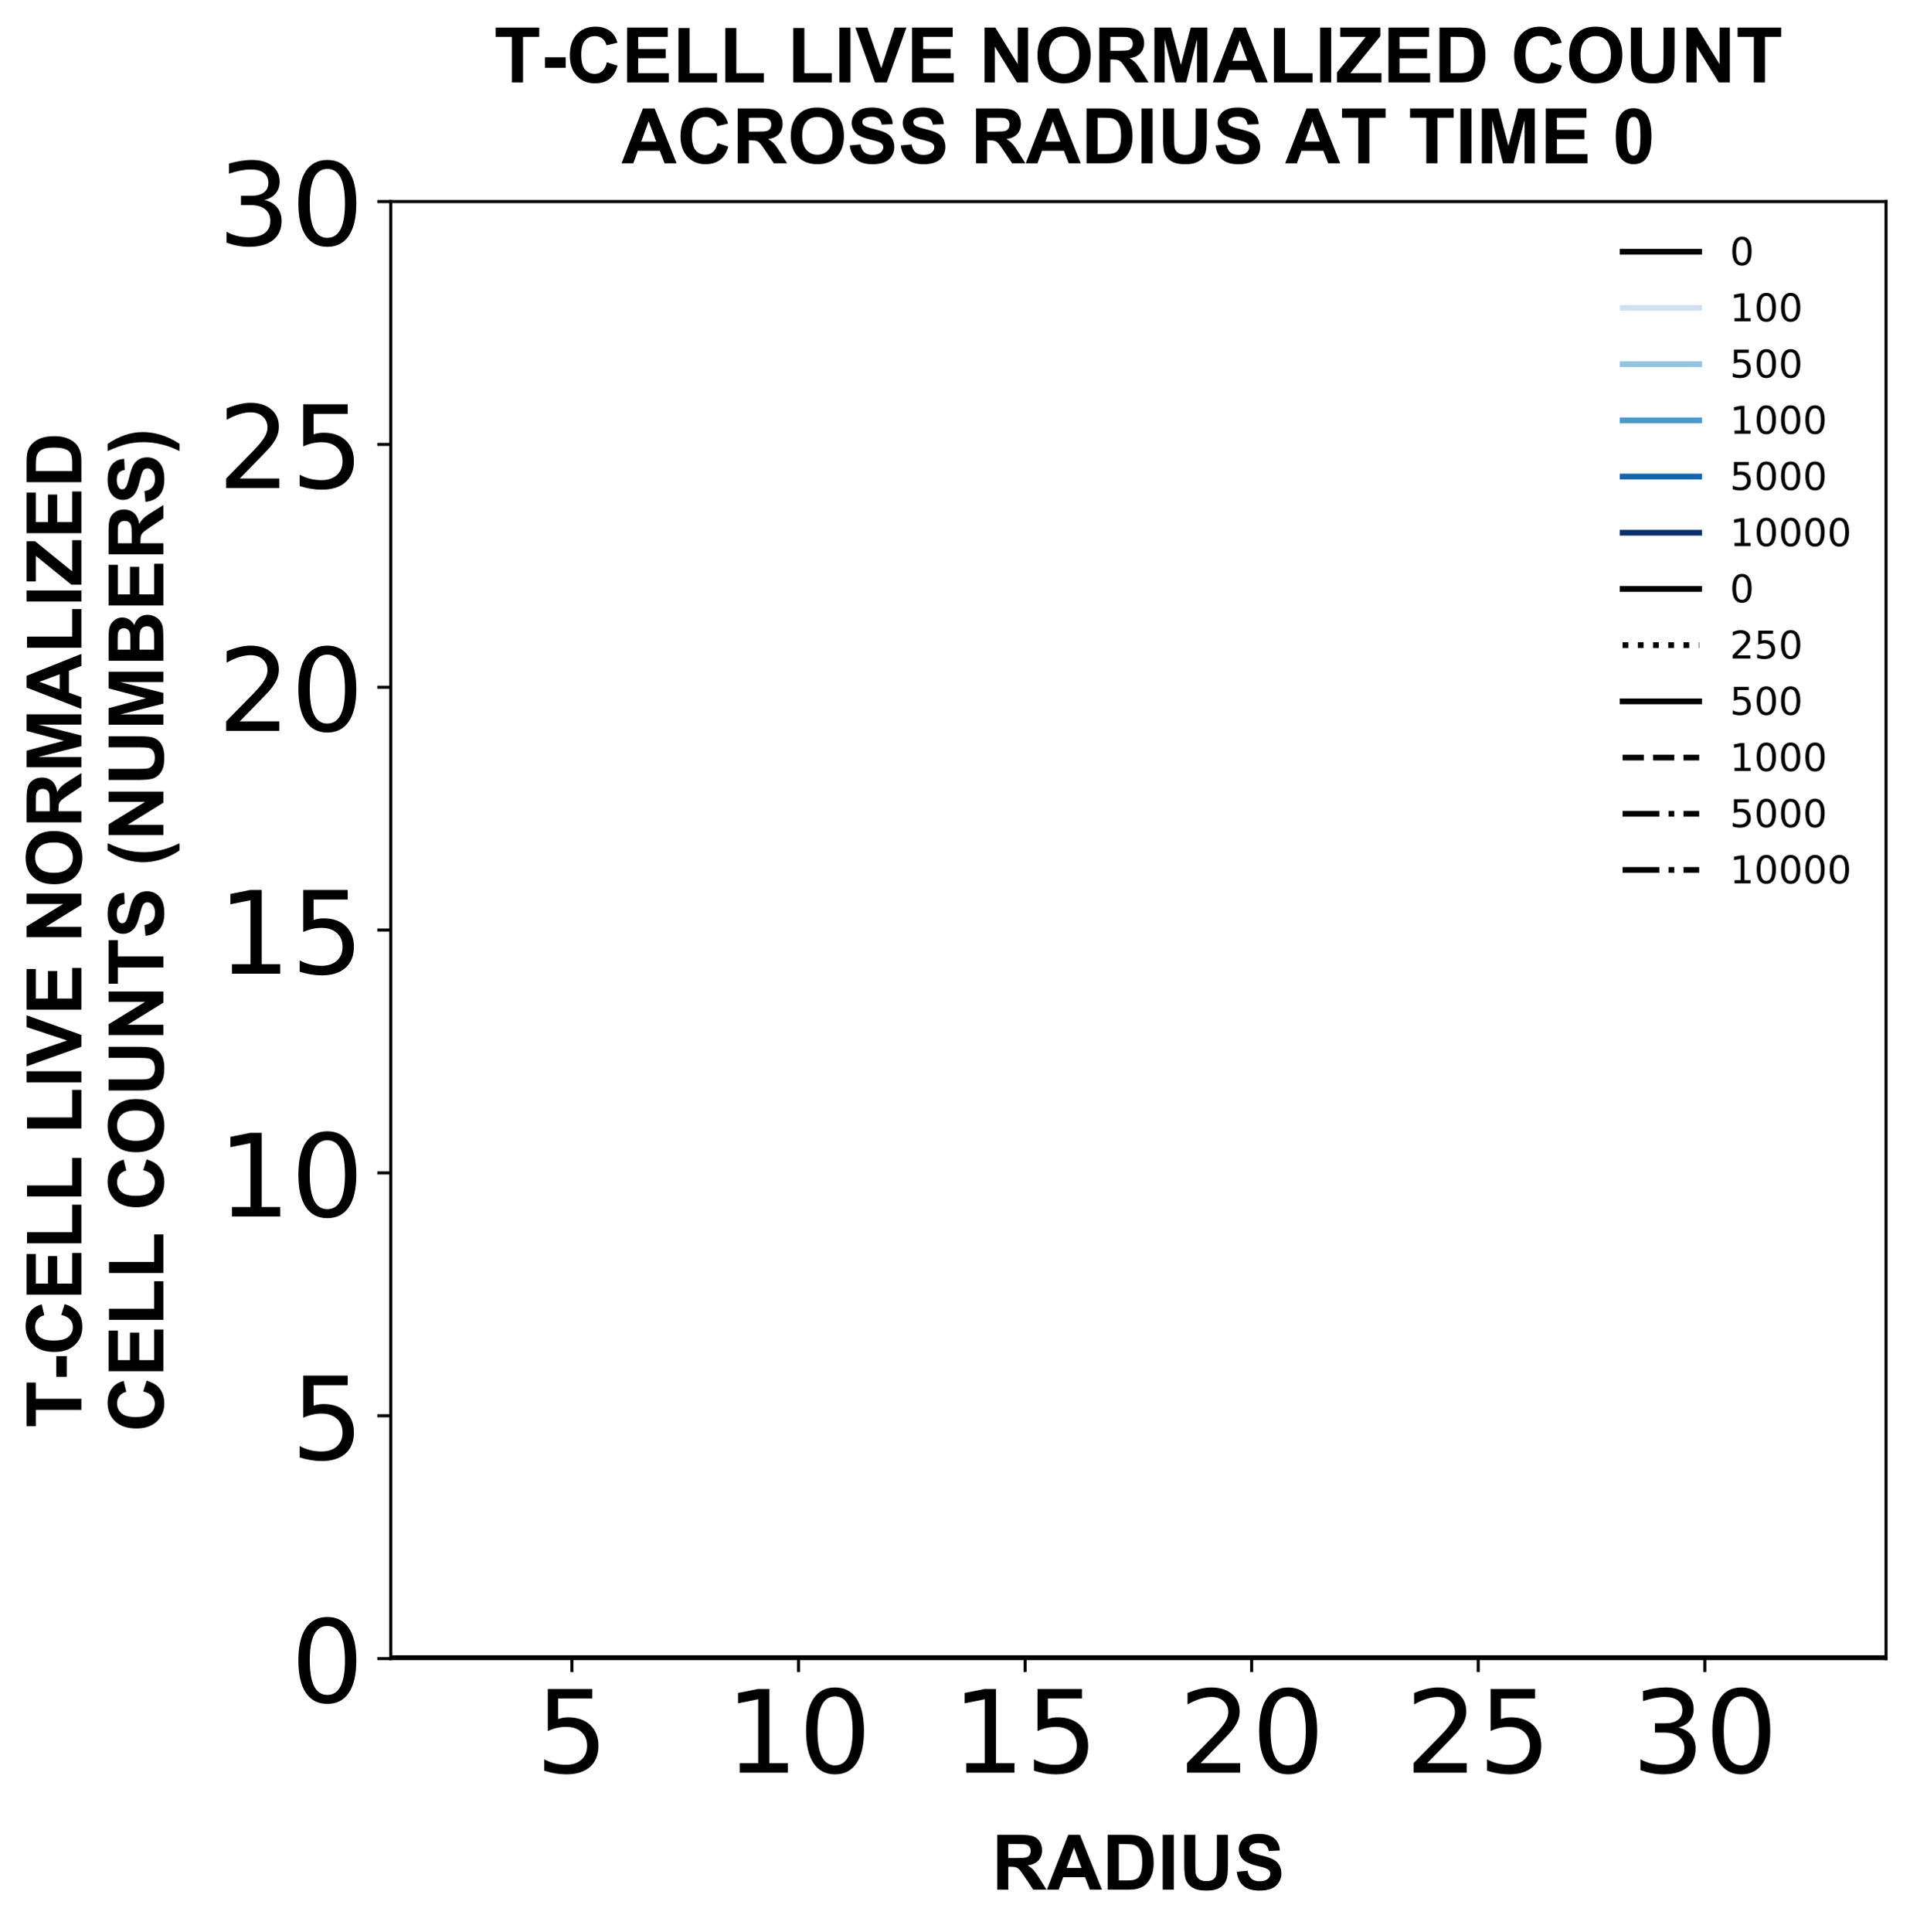 <?xml version="1.0" encoding="utf-8" standalone="no"?>
<!DOCTYPE svg PUBLIC "-//W3C//DTD SVG 1.1//EN"
  "http://www.w3.org/Graphics/SVG/1.1/DTD/svg11.dtd">
<!-- Created with matplotlib (https://matplotlib.org/) -->
<svg height="504.658pt" version="1.1" viewBox="0 0 503.356 504.658" width="503.356pt" xmlns="http://www.w3.org/2000/svg" xmlns:xlink="http://www.w3.org/1999/xlink">
 <defs>
  <style type="text/css">
*{stroke-linecap:butt;stroke-linejoin:round;}
  </style>
 </defs>
 <g id="figure_1">
  <g id="patch_1">
   <path d="M 0 504.658 
L 503.356 504.658 
L 503.356 -0 
L 0 -0 
z
" style="fill:#ffffff;"/>
  </g>
  <g id="axes_1">
   <g id="patch_2">
    <path d="M 102.056 433.161 
L 492.656 433.161 
L 492.656 52.641 
L 102.056 52.641 
z
" style="fill:#ffffff;"/>
   </g>
   <g id="matplotlib.axis_1">
    <g id="xtick_1">
     <g id="line2d_1">
      <defs>
       <path d="M 0 0 
L 0 3.5 
" id="m29421ea535" style="stroke:#000000;stroke-width:0.8;"/>
      </defs>
      <g>
       <use style="stroke:#000000;stroke-width:0.8;" x="149.401" xlink:href="#m29421ea535" y="433.161"/>
      </g>
     </g>
     <g id="text_1">
      <!-- 5 -->
      <defs>
       <path d="M 10.797 72.906 
L 49.516 72.906 
L 49.516 64.594 
L 19.828 64.594 
L 19.828 46.734 
Q 21.969 47.469 24.109 47.828 
Q 26.266 48.188 28.422 48.188 
Q 40.625 48.188 47.75 41.5 
Q 54.891 34.812 54.891 23.391 
Q 54.891 11.625 47.562 5.094 
Q 40.234 -1.422 26.906 -1.422 
Q 22.312 -1.422 17.547 -0.641 
Q 12.797 0.141 7.719 1.703 
L 7.719 11.625 
Q 12.109 9.234 16.797 8.062 
Q 21.484 6.891 26.703 6.891 
Q 35.156 6.891 40.078 11.328 
Q 45.016 15.766 45.016 23.391 
Q 45.016 31 40.078 35.438 
Q 35.156 39.891 26.703 39.891 
Q 22.75 39.891 18.812 39.016 
Q 14.891 38.141 10.797 36.281 
z
" id="DejaVuSans-53"/>
      </defs>
      <g transform="translate(139.857 462.957)scale(0.3 -0.3)">
       <use xlink:href="#DejaVuSans-53"/>
      </g>
     </g>
    </g>
    <g id="xtick_2">
     <g id="line2d_2">
      <g>
       <use style="stroke:#000000;stroke-width:0.8;" x="208.583" xlink:href="#m29421ea535" y="433.161"/>
      </g>
     </g>
     <g id="text_2">
      <!-- 10 -->
      <defs>
       <path d="M 12.406 8.297 
L 28.516 8.297 
L 28.516 63.922 
L 10.984 60.406 
L 10.984 69.391 
L 28.422 72.906 
L 38.281 72.906 
L 38.281 8.297 
L 54.391 8.297 
L 54.391 0 
L 12.406 0 
z
" id="DejaVuSans-49"/>
       <path d="M 31.781 66.406 
Q 24.172 66.406 20.328 58.906 
Q 16.5 51.422 16.5 36.375 
Q 16.5 21.391 20.328 13.891 
Q 24.172 6.391 31.781 6.391 
Q 39.453 6.391 43.281 13.891 
Q 47.125 21.391 47.125 36.375 
Q 47.125 51.422 43.281 58.906 
Q 39.453 66.406 31.781 66.406 
z
M 31.781 74.219 
Q 44.047 74.219 50.516 64.516 
Q 56.984 54.828 56.984 36.375 
Q 56.984 17.969 50.516 8.266 
Q 44.047 -1.422 31.781 -1.422 
Q 19.531 -1.422 13.062 8.266 
Q 6.594 17.969 6.594 36.375 
Q 6.594 54.828 13.062 64.516 
Q 19.531 74.219 31.781 74.219 
z
" id="DejaVuSans-48"/>
      </defs>
      <g transform="translate(189.495 462.957)scale(0.3 -0.3)">
       <use xlink:href="#DejaVuSans-49"/>
       <use x="63.623" xlink:href="#DejaVuSans-48"/>
      </g>
     </g>
    </g>
    <g id="xtick_3">
     <g id="line2d_3">
      <g>
       <use style="stroke:#000000;stroke-width:0.8;" x="267.765" xlink:href="#m29421ea535" y="433.161"/>
      </g>
     </g>
     <g id="text_3">
      <!-- 15 -->
      <g transform="translate(248.677 462.957)scale(0.3 -0.3)">
       <use xlink:href="#DejaVuSans-49"/>
       <use x="63.623" xlink:href="#DejaVuSans-53"/>
      </g>
     </g>
    </g>
    <g id="xtick_4">
     <g id="line2d_4">
      <g>
       <use style="stroke:#000000;stroke-width:0.8;" x="326.947" xlink:href="#m29421ea535" y="433.161"/>
      </g>
     </g>
     <g id="text_4">
      <!-- 20 -->
      <defs>
       <path d="M 19.188 8.297 
L 53.609 8.297 
L 53.609 0 
L 7.328 0 
L 7.328 8.297 
Q 12.938 14.109 22.625 23.891 
Q 32.328 33.688 34.812 36.531 
Q 39.547 41.844 41.422 45.531 
Q 43.312 49.219 43.312 52.781 
Q 43.312 58.594 39.234 62.25 
Q 35.156 65.922 28.609 65.922 
Q 23.969 65.922 18.812 64.312 
Q 13.672 62.703 7.812 59.422 
L 7.812 69.391 
Q 13.766 71.781 18.938 73 
Q 24.125 74.219 28.422 74.219 
Q 39.75 74.219 46.484 68.547 
Q 53.219 62.891 53.219 53.422 
Q 53.219 48.922 51.531 44.891 
Q 49.859 40.875 45.406 35.406 
Q 44.188 33.984 37.641 27.219 
Q 31.109 20.453 19.188 8.297 
z
" id="DejaVuSans-50"/>
      </defs>
      <g transform="translate(307.859 462.957)scale(0.3 -0.3)">
       <use xlink:href="#DejaVuSans-50"/>
       <use x="63.623" xlink:href="#DejaVuSans-48"/>
      </g>
     </g>
    </g>
    <g id="xtick_5">
     <g id="line2d_5">
      <g>
       <use style="stroke:#000000;stroke-width:0.8;" x="386.128" xlink:href="#m29421ea535" y="433.161"/>
      </g>
     </g>
     <g id="text_5">
      <!-- 25 -->
      <g transform="translate(367.041 462.957)scale(0.3 -0.3)">
       <use xlink:href="#DejaVuSans-50"/>
       <use x="63.623" xlink:href="#DejaVuSans-53"/>
      </g>
     </g>
    </g>
    <g id="xtick_6">
     <g id="line2d_6">
      <g>
       <use style="stroke:#000000;stroke-width:0.8;" x="445.31" xlink:href="#m29421ea535" y="433.161"/>
      </g>
     </g>
     <g id="text_6">
      <!-- 30 -->
      <defs>
       <path d="M 40.578 39.312 
Q 47.656 37.797 51.625 33 
Q 55.609 28.219 55.609 21.188 
Q 55.609 10.406 48.188 4.484 
Q 40.766 -1.422 27.094 -1.422 
Q 22.516 -1.422 17.656 -0.516 
Q 12.797 0.391 7.625 2.203 
L 7.625 11.719 
Q 11.719 9.328 16.594 8.109 
Q 21.484 6.891 26.812 6.891 
Q 36.078 6.891 40.938 10.547 
Q 45.797 14.203 45.797 21.188 
Q 45.797 27.641 41.281 31.266 
Q 36.766 34.906 28.719 34.906 
L 20.219 34.906 
L 20.219 43.016 
L 29.109 43.016 
Q 36.375 43.016 40.234 45.922 
Q 44.094 48.828 44.094 54.297 
Q 44.094 59.906 40.109 62.906 
Q 36.141 65.922 28.719 65.922 
Q 24.656 65.922 20.016 65.031 
Q 15.375 64.156 9.812 62.312 
L 9.812 71.094 
Q 15.438 72.656 20.344 73.438 
Q 25.25 74.219 29.594 74.219 
Q 40.828 74.219 47.359 69.109 
Q 53.906 64.016 53.906 55.328 
Q 53.906 49.266 50.438 45.094 
Q 46.969 40.922 40.578 39.312 
z
" id="DejaVuSans-51"/>
      </defs>
      <g transform="translate(426.223 462.957)scale(0.3 -0.3)">
       <use xlink:href="#DejaVuSans-51"/>
       <use x="63.623" xlink:href="#DejaVuSans-48"/>
      </g>
     </g>
    </g>
    <g id="text_7">
     <!-- RADIUS -->
     <defs>
      <path d="M 7.328 0 
L 7.328 71.578 
L 37.75 71.578 
Q 49.219 71.578 54.422 69.641 
Q 59.625 67.719 62.75 62.781 
Q 65.875 57.859 65.875 51.516 
Q 65.875 43.453 61.125 38.203 
Q 56.391 32.953 46.969 31.594 
Q 51.656 28.859 54.703 25.578 
Q 57.766 22.312 62.938 13.969 
L 71.688 0 
L 54.391 0 
L 43.953 15.578 
Q 38.375 23.922 36.328 26.094 
Q 34.281 28.266 31.984 29.078 
Q 29.688 29.891 24.703 29.891 
L 21.781 29.891 
L 21.781 0 
z
M 21.781 41.312 
L 32.469 41.312 
Q 42.875 41.312 45.453 42.188 
Q 48.047 43.062 49.516 45.203 
Q 50.984 47.359 50.984 50.594 
Q 50.984 54.203 49.047 56.422 
Q 47.125 58.641 43.609 59.234 
Q 41.844 59.469 33.062 59.469 
L 21.781 59.469 
z
" id="Arial-BoldMT-82"/>
      <path d="M 71.828 0 
L 56.109 0 
L 49.859 16.266 
L 21.234 16.266 
L 15.328 0 
L 0 0 
L 27.875 71.578 
L 43.172 71.578 
z
M 45.219 28.328 
L 35.359 54.891 
L 25.688 28.328 
z
" id="Arial-BoldMT-65"/>
      <path d="M 7.234 71.578 
L 33.641 71.578 
Q 42.578 71.578 47.266 70.219 
Q 53.562 68.359 58.047 63.625 
Q 62.547 58.891 64.891 52.031 
Q 67.234 45.172 67.234 35.109 
Q 67.234 26.266 65.047 19.875 
Q 62.359 12.062 57.375 7.234 
Q 53.609 3.562 47.219 1.516 
Q 42.438 0 34.422 0 
L 7.234 0 
z
M 21.688 59.469 
L 21.688 12.062 
L 32.469 12.062 
Q 38.531 12.062 41.219 12.75 
Q 44.734 13.625 47.047 15.719 
Q 49.359 17.828 50.828 22.625 
Q 52.297 27.438 52.297 35.75 
Q 52.297 44.047 50.828 48.484 
Q 49.359 52.938 46.719 55.422 
Q 44.094 57.906 40.047 58.797 
Q 37.016 59.469 28.172 59.469 
z
" id="Arial-BoldMT-68"/>
      <path d="M 6.844 0 
L 6.844 71.578 
L 21.297 71.578 
L 21.297 0 
z
" id="Arial-BoldMT-73"/>
      <path d="M 7.172 71.578 
L 21.625 71.578 
L 21.625 32.812 
Q 21.625 23.578 22.172 20.844 
Q 23.094 16.453 26.578 13.797 
Q 30.078 11.141 36.141 11.141 
Q 42.281 11.141 45.406 13.641 
Q 48.531 16.156 49.172 19.812 
Q 49.812 23.484 49.812 31.984 
L 49.812 71.578 
L 64.266 71.578 
L 64.266 33.984 
Q 64.266 21.094 63.094 15.766 
Q 61.922 10.453 58.766 6.781 
Q 55.609 3.125 50.328 0.953 
Q 45.062 -1.219 36.578 -1.219 
Q 26.312 -1.219 21.016 1.141 
Q 15.719 3.516 12.641 7.297 
Q 9.578 11.078 8.594 15.234 
Q 7.172 21.391 7.172 33.406 
z
" id="Arial-BoldMT-85"/>
      <path d="M 3.609 23.297 
L 17.672 24.656 
Q 18.953 17.578 22.828 14.25 
Q 26.703 10.938 33.297 10.938 
Q 40.281 10.938 43.812 13.891 
Q 47.359 16.844 47.359 20.797 
Q 47.359 23.344 45.875 25.125 
Q 44.391 26.906 40.672 28.219 
Q 38.141 29.109 29.109 31.344 
Q 17.484 34.234 12.797 38.422 
Q 6.203 44.344 6.203 52.828 
Q 6.203 58.297 9.297 63.062 
Q 12.406 67.828 18.234 70.312 
Q 24.078 72.797 32.328 72.797 
Q 45.797 72.797 52.609 66.891 
Q 59.422 60.984 59.766 51.125 
L 45.312 50.484 
Q 44.391 56 41.328 58.422 
Q 38.281 60.844 32.172 60.844 
Q 25.875 60.844 22.312 58.25 
Q 20.016 56.594 20.016 53.812 
Q 20.016 51.266 22.172 49.469 
Q 24.906 47.172 35.453 44.672 
Q 46 42.188 51.047 39.516 
Q 56.109 36.859 58.953 32.25 
Q 61.812 27.641 61.812 20.844 
Q 61.812 14.703 58.391 9.328 
Q 54.984 3.953 48.734 1.344 
Q 42.484 -1.266 33.156 -1.266 
Q 19.578 -1.266 12.297 5 
Q 5.031 11.281 3.609 23.297 
z
" id="Arial-BoldMT-83"/>
     </defs>
     <g transform="translate(259.02 493.511)scale(0.2 -0.2)">
      <use xlink:href="#Arial-BoldMT-82"/>
      <use x="72.217" xlink:href="#Arial-BoldMT-65"/>
      <use x="144.434" xlink:href="#Arial-BoldMT-68"/>
      <use x="216.65" xlink:href="#Arial-BoldMT-73"/>
      <use x="244.434" xlink:href="#Arial-BoldMT-85"/>
      <use x="316.65" xlink:href="#Arial-BoldMT-83"/>
     </g>
    </g>
   </g>
   <g id="matplotlib.axis_2">
    <g id="ytick_1">
     <g id="line2d_7">
      <defs>
       <path d="M 0 0 
L -3.5 0 
" id="mc3ad99ccce" style="stroke:#000000;stroke-width:0.8;"/>
      </defs>
      <g>
       <use style="stroke:#000000;stroke-width:0.8;" x="102.056" xlink:href="#mc3ad99ccce" y="433.161"/>
      </g>
     </g>
     <g id="text_8">
      <!-- 0 -->
      <g transform="translate(75.968 444.559)scale(0.3 -0.3)">
       <use xlink:href="#DejaVuSans-48"/>
      </g>
     </g>
    </g>
    <g id="ytick_2">
     <g id="line2d_8">
      <g>
       <use style="stroke:#000000;stroke-width:0.8;" x="102.056" xlink:href="#mc3ad99ccce" y="369.741"/>
      </g>
     </g>
     <g id="text_9">
      <!-- 5 -->
      <g transform="translate(75.968 381.139)scale(0.3 -0.3)">
       <use xlink:href="#DejaVuSans-53"/>
      </g>
     </g>
    </g>
    <g id="ytick_3">
     <g id="line2d_9">
      <g>
       <use style="stroke:#000000;stroke-width:0.8;" x="102.056" xlink:href="#mc3ad99ccce" y="306.321"/>
      </g>
     </g>
     <g id="text_10">
      <!-- 10 -->
      <g transform="translate(56.881 317.719)scale(0.3 -0.3)">
       <use xlink:href="#DejaVuSans-49"/>
       <use x="63.623" xlink:href="#DejaVuSans-48"/>
      </g>
     </g>
    </g>
    <g id="ytick_4">
     <g id="line2d_10">
      <g>
       <use style="stroke:#000000;stroke-width:0.8;" x="102.056" xlink:href="#mc3ad99ccce" y="242.901"/>
      </g>
     </g>
     <g id="text_11">
      <!-- 15 -->
      <g transform="translate(56.881 254.299)scale(0.3 -0.3)">
       <use xlink:href="#DejaVuSans-49"/>
       <use x="63.623" xlink:href="#DejaVuSans-53"/>
      </g>
     </g>
    </g>
    <g id="ytick_5">
     <g id="line2d_11">
      <g>
       <use style="stroke:#000000;stroke-width:0.8;" x="102.056" xlink:href="#mc3ad99ccce" y="179.481"/>
      </g>
     </g>
     <g id="text_12">
      <!-- 20 -->
      <g transform="translate(56.881 190.879)scale(0.3 -0.3)">
       <use xlink:href="#DejaVuSans-50"/>
       <use x="63.623" xlink:href="#DejaVuSans-48"/>
      </g>
     </g>
    </g>
    <g id="ytick_6">
     <g id="line2d_12">
      <g>
       <use style="stroke:#000000;stroke-width:0.8;" x="102.056" xlink:href="#mc3ad99ccce" y="116.061"/>
      </g>
     </g>
     <g id="text_13">
      <!-- 25 -->
      <g transform="translate(56.881 127.459)scale(0.3 -0.3)">
       <use xlink:href="#DejaVuSans-50"/>
       <use x="63.623" xlink:href="#DejaVuSans-53"/>
      </g>
     </g>
    </g>
    <g id="ytick_7">
     <g id="line2d_13">
      <g>
       <use style="stroke:#000000;stroke-width:0.8;" x="102.056" xlink:href="#mc3ad99ccce" y="52.641"/>
      </g>
     </g>
     <g id="text_14">
      <!-- 30 -->
      <g transform="translate(56.881 64.039)scale(0.3 -0.3)">
       <use xlink:href="#DejaVuSans-51"/>
       <use x="63.623" xlink:href="#DejaVuSans-48"/>
      </g>
     </g>
    </g>
    <g id="text_15">
     <!-- T-CELL LIVE NORMALIZED -->
     <defs>
      <path d="M 23.391 0 
L 23.391 59.469 
L 2.156 59.469 
L 2.156 71.578 
L 59.031 71.578 
L 59.031 59.469 
L 37.844 59.469 
L 37.844 0 
z
" id="Arial-BoldMT-84"/>
      <path d="M 5.609 19.094 
L 5.609 32.812 
L 32.562 32.812 
L 32.562 19.094 
z
" id="Arial-BoldMT-45"/>
      <path d="M 53.078 26.312 
L 67.094 21.875 
Q 63.875 10.156 56.375 4.469 
Q 48.875 -1.219 37.359 -1.219 
Q 23.094 -1.219 13.906 8.516 
Q 4.734 18.266 4.734 35.156 
Q 4.734 53.031 13.953 62.906 
Q 23.188 72.797 38.234 72.797 
Q 51.375 72.797 59.578 65.047 
Q 64.453 60.453 66.891 51.859 
L 52.594 48.438 
Q 51.312 54 47.281 57.219 
Q 43.266 60.453 37.5 60.453 
Q 29.547 60.453 24.578 54.734 
Q 19.625 49.031 19.625 36.234 
Q 19.625 22.656 24.5 16.891 
Q 29.391 11.141 37.203 11.141 
Q 42.969 11.141 47.109 14.797 
Q 51.266 18.453 53.078 26.312 
z
" id="Arial-BoldMT-67"/>
      <path d="M 7.281 0 
L 7.281 71.578 
L 60.359 71.578 
L 60.359 59.469 
L 21.734 59.469 
L 21.734 43.609 
L 57.672 43.609 
L 57.672 31.547 
L 21.734 31.547 
L 21.734 12.062 
L 61.719 12.062 
L 61.719 0 
z
" id="Arial-BoldMT-69"/>
      <path d="M 7.672 0 
L 7.672 71 
L 22.125 71 
L 22.125 12.062 
L 58.062 12.062 
L 58.062 0 
z
" id="Arial-BoldMT-76"/>
      <path id="Arial-BoldMT-32"/>
      <path d="M 25.531 0 
L -0.047 71.578 
L 15.625 71.578 
L 33.734 18.609 
L 51.266 71.578 
L 66.609 71.578 
L 40.969 0 
z
" id="Arial-BoldMT-86"/>
      <path d="M 7.422 0 
L 7.422 71.578 
L 21.484 71.578 
L 50.781 23.781 
L 50.781 71.578 
L 64.203 71.578 
L 64.203 0 
L 49.703 0 
L 20.844 46.688 
L 20.844 0 
z
" id="Arial-BoldMT-78"/>
      <path d="M 4.344 35.359 
Q 4.344 46.297 7.625 53.719 
Q 10.062 59.188 14.281 63.531 
Q 18.5 67.875 23.531 69.969 
Q 30.219 72.797 38.969 72.797 
Q 54.781 72.797 64.281 62.984 
Q 73.781 53.172 73.781 35.688 
Q 73.781 18.359 64.359 8.562 
Q 54.938 -1.219 39.156 -1.219 
Q 23.188 -1.219 13.766 8.516 
Q 4.344 18.266 4.344 35.359 
z
M 19.234 35.844 
Q 19.234 23.688 24.844 17.406 
Q 30.469 11.141 39.109 11.141 
Q 47.75 11.141 53.297 17.359 
Q 58.844 23.578 58.844 36.031 
Q 58.844 48.344 53.438 54.391 
Q 48.047 60.453 39.109 60.453 
Q 30.172 60.453 24.703 54.312 
Q 19.234 48.188 19.234 35.844 
z
" id="Arial-BoldMT-79"/>
      <path d="M 7.078 0 
L 7.078 71.578 
L 28.719 71.578 
L 41.703 22.75 
L 54.547 71.578 
L 76.219 71.578 
L 76.219 0 
L 62.797 0 
L 62.797 56.344 
L 48.578 0 
L 34.672 0 
L 20.516 56.344 
L 20.516 0 
z
" id="Arial-BoldMT-77"/>
      <path d="M 1.078 0 
L 1.078 13.031 
L 38.672 59.469 
L 5.328 59.469 
L 5.328 71.578 
L 57.719 71.578 
L 57.719 60.359 
L 18.5 12.062 
L 59.234 12.062 
L 59.234 0 
z
" id="Arial-BoldMT-90"/>
     </defs>
     <g transform="translate(21.253 372.879)rotate(-90)scale(0.2 -0.2)">
      <use xlink:href="#Arial-BoldMT-84"/>
      <use x="61.006" xlink:href="#Arial-BoldMT-45"/>
      <use x="94.307" xlink:href="#Arial-BoldMT-67"/>
      <use x="166.523" xlink:href="#Arial-BoldMT-69"/>
      <use x="233.223" xlink:href="#Arial-BoldMT-76"/>
      <use x="294.307" xlink:href="#Arial-BoldMT-76"/>
      <use x="355.375" xlink:href="#Arial-BoldMT-32"/>
      <use x="383.158" xlink:href="#Arial-BoldMT-76"/>
      <use x="444.242" xlink:href="#Arial-BoldMT-73"/>
      <use x="472.025" xlink:href="#Arial-BoldMT-86"/>
      <use x="538.725" xlink:href="#Arial-BoldMT-69"/>
      <use x="605.424" xlink:href="#Arial-BoldMT-32"/>
      <use x="633.207" xlink:href="#Arial-BoldMT-78"/>
      <use x="705.424" xlink:href="#Arial-BoldMT-79"/>
      <use x="783.207" xlink:href="#Arial-BoldMT-82"/>
      <use x="855.424" xlink:href="#Arial-BoldMT-77"/>
      <use x="938.725" xlink:href="#Arial-BoldMT-65"/>
      <use x="1010.941" xlink:href="#Arial-BoldMT-76"/>
      <use x="1072.025" xlink:href="#Arial-BoldMT-73"/>
      <use x="1099.809" xlink:href="#Arial-BoldMT-90"/>
      <use x="1160.893" xlink:href="#Arial-BoldMT-69"/>
      <use x="1227.592" xlink:href="#Arial-BoldMT-68"/>
     </g>
     <!-- CELL COUNTS (NUMBERS) -->
     <defs>
      <path d="M 29.938 -21.047 
L 20.516 -21.047 
Q 13.031 -9.766 9.125 2.391 
Q 5.219 14.547 5.219 25.922 
Q 5.219 40.047 10.062 52.641 
Q 14.266 63.578 20.703 72.797 
L 30.078 72.797 
Q 23.391 58.016 20.875 47.625 
Q 18.359 37.25 18.359 25.641 
Q 18.359 17.625 19.844 9.219 
Q 21.344 0.828 23.922 -6.734 
Q 25.641 -11.719 29.938 -21.047 
z
" id="Arial-BoldMT-40"/>
      <path d="M 7.328 71.578 
L 35.938 71.578 
Q 44.438 71.578 48.609 70.875 
Q 52.781 70.172 56.078 67.922 
Q 59.375 65.672 61.562 61.938 
Q 63.766 58.203 63.766 53.562 
Q 63.766 48.531 61.047 44.328 
Q 58.344 40.141 53.719 38.031 
Q 60.25 36.141 63.766 31.547 
Q 67.281 26.953 67.281 20.75 
Q 67.281 15.875 65.016 11.25 
Q 62.75 6.641 58.812 3.875 
Q 54.891 1.125 49.125 0.484 
Q 45.516 0.094 31.688 0 
L 7.328 0 
z
M 21.781 59.672 
L 21.781 43.109 
L 31.25 43.109 
Q 39.703 43.109 41.75 43.359 
Q 45.453 43.797 47.578 45.922 
Q 49.703 48.047 49.703 51.516 
Q 49.703 54.828 47.875 56.906 
Q 46.047 58.984 42.438 59.422 
Q 40.281 59.672 30.078 59.672 
z
M 21.781 31.203 
L 21.781 12.062 
L 35.156 12.062 
Q 42.969 12.062 45.062 12.5 
Q 48.297 13.094 50.312 15.359 
Q 52.344 17.625 52.344 21.438 
Q 52.344 24.656 50.781 26.906 
Q 49.219 29.156 46.266 30.172 
Q 43.312 31.203 33.453 31.203 
z
" id="Arial-BoldMT-66"/>
      <path d="M 3.375 -21.047 
Q 7.422 -12.359 9.078 -7.719 
Q 10.75 -3.078 12.156 2.969 
Q 13.578 9.031 14.25 14.469 
Q 14.938 19.922 14.938 25.641 
Q 14.938 37.25 12.453 47.625 
Q 9.969 58.016 3.266 72.797 
L 12.594 72.797 
Q 19.969 62.312 24.047 50.531 
Q 28.125 38.766 28.125 26.656 
Q 28.125 16.453 24.906 4.781 
Q 21.234 -8.297 12.844 -21.047 
z
" id="Arial-BoldMT-41"/>
     </defs>
     <g transform="translate(42.671 374.003)rotate(-90)scale(0.2 -0.2)">
      <use xlink:href="#Arial-BoldMT-67"/>
      <use x="72.217" xlink:href="#Arial-BoldMT-69"/>
      <use x="138.916" xlink:href="#Arial-BoldMT-76"/>
      <use x="200" xlink:href="#Arial-BoldMT-76"/>
      <use x="261.068" xlink:href="#Arial-BoldMT-32"/>
      <use x="288.852" xlink:href="#Arial-BoldMT-67"/>
      <use x="361.068" xlink:href="#Arial-BoldMT-79"/>
      <use x="438.852" xlink:href="#Arial-BoldMT-85"/>
      <use x="511.068" xlink:href="#Arial-BoldMT-78"/>
      <use x="583.285" xlink:href="#Arial-BoldMT-84"/>
      <use x="644.369" xlink:href="#Arial-BoldMT-83"/>
      <use x="711.068" xlink:href="#Arial-BoldMT-32"/>
      <use x="738.852" xlink:href="#Arial-BoldMT-40"/>
      <use x="772.152" xlink:href="#Arial-BoldMT-78"/>
      <use x="844.369" xlink:href="#Arial-BoldMT-85"/>
      <use x="916.586" xlink:href="#Arial-BoldMT-77"/>
      <use x="999.887" xlink:href="#Arial-BoldMT-66"/>
      <use x="1072.104" xlink:href="#Arial-BoldMT-69"/>
      <use x="1138.803" xlink:href="#Arial-BoldMT-82"/>
      <use x="1211.02" xlink:href="#Arial-BoldMT-83"/>
      <use x="1277.719" xlink:href="#Arial-BoldMT-41"/>
     </g>
    </g>
   </g>
   <g id="line2d_14">
    <path clip-path="url(#pe8b0b41ff9)" d="M 102.056 433.161 
L 113.892 433.161 
L 125.728 433.161 
L 137.565 433.161 
L 149.401 433.161 
L 161.237 433.161 
L 173.074 433.161 
L 184.91 433.161 
L 196.747 433.161 
L 208.583 433.161 
L 220.419 433.161 
L 232.256 433.161 
L 244.092 433.161 
L 255.928 433.161 
L 267.765 433.161 
L 279.601 433.161 
L 291.437 433.161 
L 303.274 433.161 
L 315.11 433.161 
L 326.947 433.161 
L 338.783 433.161 
L 350.619 433.161 
L 362.456 433.161 
L 374.292 433.161 
L 386.128 433.161 
L 397.965 433.161 
L 409.801 433.161 
L 421.637 433.161 
L 433.474 433.161 
L 445.31 433.161 
L 457.147 433.161 
L 468.983 433.161 
L 480.819 433.161 
L 492.656 433.161 
" style="fill:none;stroke:#08306b;stroke-linecap:square;stroke-width:1.5;"/>
   </g>
   <g id="line2d_15">
    <path clip-path="url(#pe8b0b41ff9)" d="M 102.056 433.161 
L 113.892 433.161 
L 125.728 433.161 
L 137.565 433.161 
L 149.401 433.161 
L 161.237 433.161 
L 173.074 433.161 
L 184.91 433.161 
L 196.747 433.161 
L 208.583 433.161 
L 220.419 433.161 
L 232.256 433.161 
L 244.092 433.161 
L 255.928 433.161 
L 267.765 433.161 
L 279.601 433.161 
L 291.437 433.161 
L 303.274 433.161 
L 315.11 433.161 
L 326.947 433.161 
L 338.783 433.161 
L 350.619 433.161 
L 362.456 433.161 
L 374.292 433.161 
L 386.128 433.161 
L 397.965 433.161 
L 409.801 433.161 
L 421.637 433.161 
L 433.474 433.161 
L 445.31 433.161 
L 457.147 433.161 
L 468.983 433.161 
L 480.819 433.161 
L 492.656 433.161 
" style="fill:none;stroke:#08306b;stroke-linecap:square;stroke-width:1.5;"/>
   </g>
   <g id="line2d_16">
    <path clip-path="url(#pe8b0b41ff9)" d="M 102.056 433.161 
L 113.892 433.161 
L 125.728 433.161 
L 137.565 433.161 
L 149.401 433.161 
L 161.237 433.161 
L 173.074 433.161 
L 184.91 433.161 
L 196.747 433.161 
L 208.583 433.161 
L 220.419 433.161 
L 232.256 433.161 
L 244.092 433.161 
L 255.928 433.161 
L 267.765 433.161 
L 279.601 433.161 
L 291.437 433.161 
L 303.274 433.161 
L 315.11 433.161 
L 326.947 433.161 
L 338.783 433.161 
L 350.619 433.161 
L 362.456 433.161 
L 374.292 433.161 
L 386.128 433.161 
L 397.965 433.161 
L 409.801 433.161 
L 421.637 433.161 
L 433.474 433.161 
L 445.31 433.161 
L 457.147 433.161 
L 468.983 433.161 
L 480.819 433.161 
L 492.656 433.161 
" style="fill:none;stroke:#08306b;stroke-linecap:square;stroke-width:1.5;"/>
   </g>
   <g id="line2d_17">
    <path clip-path="url(#pe8b0b41ff9)" d="M 102.056 433.161 
L 113.892 433.161 
L 125.728 433.161 
L 137.565 433.161 
L 149.401 433.161 
L 161.237 433.161 
L 173.074 433.161 
L 184.91 433.161 
L 196.747 433.161 
L 208.583 433.161 
L 220.419 433.161 
L 232.256 433.161 
L 244.092 433.161 
L 255.928 433.161 
L 267.765 433.161 
L 279.601 433.161 
L 291.437 433.161 
L 303.274 433.161 
L 315.11 433.161 
L 326.947 433.161 
L 338.783 433.161 
L 350.619 433.161 
L 362.456 433.161 
L 374.292 433.161 
L 386.128 433.161 
L 397.965 433.161 
L 409.801 433.161 
L 421.637 433.161 
L 433.474 433.161 
L 445.31 433.161 
L 457.147 433.161 
L 468.983 433.161 
L 480.819 433.161 
L 492.656 433.161 
" style="fill:none;stroke:#08306b;stroke-linecap:square;stroke-width:1.5;"/>
   </g>
   <g id="line2d_18">
    <path clip-path="url(#pe8b0b41ff9)" d="M 102.056 433.161 
L 113.892 433.161 
L 125.728 433.161 
L 137.565 433.161 
L 149.401 433.161 
L 161.237 433.161 
L 173.074 433.161 
L 184.91 433.161 
L 196.747 433.161 
L 208.583 433.161 
L 220.419 433.161 
L 232.256 433.161 
L 244.092 433.161 
L 255.928 433.161 
L 267.765 433.161 
L 279.601 433.161 
L 291.437 433.161 
L 303.274 433.161 
L 315.11 433.161 
L 326.947 433.161 
L 338.783 433.161 
L 350.619 433.161 
L 362.456 433.161 
L 374.292 433.161 
L 386.128 433.161 
L 397.965 433.161 
L 409.801 433.161 
L 421.637 433.161 
L 433.474 433.161 
L 445.31 433.161 
L 457.147 433.161 
L 468.983 433.161 
L 480.819 433.161 
L 492.656 433.161 
" style="fill:none;stroke:#08306b;stroke-linecap:square;stroke-width:1.5;"/>
   </g>
   <g id="line2d_19">
    <path clip-path="url(#pe8b0b41ff9)" d="M 102.056 433.161 
L 113.892 433.161 
L 125.728 433.161 
L 137.565 433.161 
L 149.401 433.161 
L 161.237 433.161 
L 173.074 433.161 
L 184.91 433.161 
L 196.747 433.161 
L 208.583 433.161 
L 220.419 433.161 
L 232.256 433.161 
L 244.092 433.161 
L 255.928 433.161 
L 267.765 433.161 
L 279.601 433.161 
L 291.437 433.161 
L 303.274 433.161 
L 315.11 433.161 
L 326.947 433.161 
L 338.783 433.161 
L 350.619 433.161 
L 362.456 433.161 
L 374.292 433.161 
L 386.128 433.161 
L 397.965 433.161 
L 409.801 433.161 
L 421.637 433.161 
L 433.474 433.161 
L 445.31 433.161 
L 457.147 433.161 
L 468.983 433.161 
L 480.819 433.161 
L 492.656 433.161 
" style="fill:none;stroke:#08306b;stroke-linecap:square;stroke-width:1.5;"/>
   </g>
   <g id="line2d_20">
    <path clip-path="url(#pe8b0b41ff9)" d="M 102.056 433.161 
L 113.892 433.161 
L 125.728 433.161 
L 137.565 433.161 
L 149.401 433.161 
L 161.237 433.161 
L 173.074 433.161 
L 184.91 433.161 
L 196.747 433.161 
L 208.583 433.161 
L 220.419 433.161 
L 232.256 433.161 
L 244.092 433.161 
L 255.928 433.161 
L 267.765 433.161 
L 279.601 433.161 
L 291.437 433.161 
L 303.274 433.161 
L 315.11 433.161 
L 326.947 433.161 
L 338.783 433.161 
L 350.619 433.161 
L 362.456 433.161 
L 374.292 433.161 
L 386.128 433.161 
L 397.965 433.161 
L 409.801 433.161 
L 421.637 433.161 
L 433.474 433.161 
L 445.31 433.161 
L 457.147 433.161 
L 468.983 433.161 
L 480.819 433.161 
L 492.656 433.161 
" style="fill:none;stroke:#08306b;stroke-linecap:square;stroke-width:1.5;"/>
   </g>
   <g id="line2d_21">
    <path clip-path="url(#pe8b0b41ff9)" d="M 102.056 433.161 
L 113.892 433.161 
L 125.728 433.161 
L 137.565 433.161 
L 149.401 433.161 
L 161.237 433.161 
L 173.074 433.161 
L 184.91 433.161 
L 196.747 433.161 
L 208.583 433.161 
L 220.419 433.161 
L 232.256 433.161 
L 244.092 433.161 
L 255.928 433.161 
L 267.765 433.161 
L 279.601 433.161 
L 291.437 433.161 
L 303.274 433.161 
L 315.11 433.161 
L 326.947 433.161 
L 338.783 433.161 
L 350.619 433.161 
L 362.456 433.161 
L 374.292 433.161 
L 386.128 433.161 
L 397.965 433.161 
L 409.801 433.161 
L 421.637 433.161 
L 433.474 433.161 
L 445.31 433.161 
L 457.147 433.161 
L 468.983 433.161 
L 480.819 433.161 
L 492.656 433.161 
" style="fill:none;stroke:#08306b;stroke-linecap:square;stroke-width:1.5;"/>
   </g>
   <g id="line2d_22">
    <path clip-path="url(#pe8b0b41ff9)" d="M 102.056 433.161 
L 113.892 433.161 
L 125.728 433.161 
L 137.565 433.161 
L 149.401 433.161 
L 161.237 433.161 
L 173.074 433.161 
L 184.91 433.161 
L 196.747 433.161 
L 208.583 433.161 
L 220.419 433.161 
L 232.256 433.161 
L 244.092 433.161 
L 255.928 433.161 
L 267.765 433.161 
L 279.601 433.161 
L 291.437 433.161 
L 303.274 433.161 
L 315.11 433.161 
L 326.947 433.161 
L 338.783 433.161 
L 350.619 433.161 
L 362.456 433.161 
L 374.292 433.161 
L 386.128 433.161 
L 397.965 433.161 
L 409.801 433.161 
L 421.637 433.161 
L 433.474 433.161 
L 445.31 433.161 
L 457.147 433.161 
L 468.983 433.161 
L 480.819 433.161 
L 492.656 433.161 
" style="fill:none;stroke:#08306b;stroke-linecap:square;stroke-width:1.5;"/>
   </g>
   <g id="line2d_23">
    <path clip-path="url(#pe8b0b41ff9)" d="M 102.056 433.161 
L 113.892 433.161 
L 125.728 433.161 
L 137.565 433.161 
L 149.401 433.161 
L 161.237 433.161 
L 173.074 433.161 
L 184.91 433.161 
L 196.747 433.161 
L 208.583 433.161 
L 220.419 433.161 
L 232.256 433.161 
L 244.092 433.161 
L 255.928 433.161 
L 267.765 433.161 
L 279.601 433.161 
L 291.437 433.161 
L 303.274 433.161 
L 315.11 433.161 
L 326.947 433.161 
L 338.783 433.161 
L 350.619 433.161 
L 362.456 433.161 
L 374.292 433.161 
L 386.128 433.161 
L 397.965 433.161 
L 409.801 433.161 
L 421.637 433.161 
L 433.474 433.161 
L 445.31 433.161 
L 457.147 433.161 
L 468.983 433.161 
L 480.819 433.161 
L 492.656 433.161 
" style="fill:none;stroke:#08306b;stroke-linecap:square;stroke-width:1.5;"/>
   </g>
   <g id="line2d_24">
    <path clip-path="url(#pe8b0b41ff9)" d="M 102.056 433.161 
L 113.892 433.161 
L 125.728 433.161 
L 137.565 433.161 
L 149.401 433.161 
L 161.237 433.161 
L 173.074 433.161 
L 184.91 433.161 
L 196.747 433.161 
L 208.583 433.161 
L 220.419 433.161 
L 232.256 433.161 
L 244.092 433.161 
L 255.928 433.161 
L 267.765 433.161 
L 279.601 433.161 
L 291.437 433.161 
L 303.274 433.161 
L 315.11 433.161 
L 326.947 433.161 
L 338.783 433.161 
L 350.619 433.161 
L 362.456 433.161 
L 374.292 433.161 
L 386.128 433.161 
L 397.965 433.161 
L 409.801 433.161 
L 421.637 433.161 
L 433.474 433.161 
L 445.31 433.161 
L 457.147 433.161 
L 468.983 433.161 
L 480.819 433.161 
L 492.656 433.161 
" style="fill:none;stroke:#4a98c9;stroke-linecap:square;stroke-width:1.5;"/>
   </g>
   <g id="line2d_25">
    <path clip-path="url(#pe8b0b41ff9)" d="M 102.056 433.161 
L 113.892 433.161 
L 125.728 433.161 
L 137.565 433.161 
L 149.401 433.161 
L 161.237 433.161 
L 173.074 433.161 
L 184.91 433.161 
L 196.747 433.161 
L 208.583 433.161 
L 220.419 433.161 
L 232.256 433.161 
L 244.092 433.161 
L 255.928 433.161 
L 267.765 433.161 
L 279.601 433.161 
L 291.437 433.161 
L 303.274 433.161 
L 315.11 433.161 
L 326.947 433.161 
L 338.783 433.161 
L 350.619 433.161 
L 362.456 433.161 
L 374.292 433.161 
L 386.128 433.161 
L 397.965 433.161 
L 409.801 433.161 
L 421.637 433.161 
L 433.474 433.161 
L 445.31 433.161 
L 457.147 433.161 
L 468.983 433.161 
L 480.819 433.161 
L 492.656 433.161 
" style="fill:none;stroke:#4a98c9;stroke-linecap:square;stroke-width:1.5;"/>
   </g>
   <g id="line2d_26">
    <path clip-path="url(#pe8b0b41ff9)" d="M 102.056 433.161 
L 113.892 433.161 
L 125.728 433.161 
L 137.565 433.161 
L 149.401 433.161 
L 161.237 433.161 
L 173.074 433.161 
L 184.91 433.161 
L 196.747 433.161 
L 208.583 433.161 
L 220.419 433.161 
L 232.256 433.161 
L 244.092 433.161 
L 255.928 433.161 
L 267.765 433.161 
L 279.601 433.161 
L 291.437 433.161 
L 303.274 433.161 
L 315.11 433.161 
L 326.947 433.161 
L 338.783 433.161 
L 350.619 433.161 
L 362.456 433.161 
L 374.292 433.161 
L 386.128 433.161 
L 397.965 433.161 
L 409.801 433.161 
L 421.637 433.161 
L 433.474 433.161 
L 445.31 433.161 
L 457.147 433.161 
L 468.983 433.161 
L 480.819 433.161 
L 492.656 433.161 
" style="fill:none;stroke:#4a98c9;stroke-linecap:square;stroke-width:1.5;"/>
   </g>
   <g id="line2d_27">
    <path clip-path="url(#pe8b0b41ff9)" d="M 102.056 433.161 
L 113.892 433.161 
L 125.728 433.161 
L 137.565 433.161 
L 149.401 433.161 
L 161.237 433.161 
L 173.074 433.161 
L 184.91 433.161 
L 196.747 433.161 
L 208.583 433.161 
L 220.419 433.161 
L 232.256 433.161 
L 244.092 433.161 
L 255.928 433.161 
L 267.765 433.161 
L 279.601 433.161 
L 291.437 433.161 
L 303.274 433.161 
L 315.11 433.161 
L 326.947 433.161 
L 338.783 433.161 
L 350.619 433.161 
L 362.456 433.161 
L 374.292 433.161 
L 386.128 433.161 
L 397.965 433.161 
L 409.801 433.161 
L 421.637 433.161 
L 433.474 433.161 
L 445.31 433.161 
L 457.147 433.161 
L 468.983 433.161 
L 480.819 433.161 
L 492.656 433.161 
" style="fill:none;stroke:#4a98c9;stroke-linecap:square;stroke-width:1.5;"/>
   </g>
   <g id="line2d_28">
    <path clip-path="url(#pe8b0b41ff9)" d="M 102.056 433.161 
L 113.892 433.161 
L 125.728 433.161 
L 137.565 433.161 
L 149.401 433.161 
L 161.237 433.161 
L 173.074 433.161 
L 184.91 433.161 
L 196.747 433.161 
L 208.583 433.161 
L 220.419 433.161 
L 232.256 433.161 
L 244.092 433.161 
L 255.928 433.161 
L 267.765 433.161 
L 279.601 433.161 
L 291.437 433.161 
L 303.274 433.161 
L 315.11 433.161 
L 326.947 433.161 
L 338.783 433.161 
L 350.619 433.161 
L 362.456 433.161 
L 374.292 433.161 
L 386.128 433.161 
L 397.965 433.161 
L 409.801 433.161 
L 421.637 433.161 
L 433.474 433.161 
L 445.31 433.161 
L 457.147 433.161 
L 468.983 433.161 
L 480.819 433.161 
L 492.656 433.161 
" style="fill:none;stroke:#4a98c9;stroke-linecap:square;stroke-width:1.5;"/>
   </g>
   <g id="line2d_29">
    <path clip-path="url(#pe8b0b41ff9)" d="M 102.056 433.161 
L 113.892 433.161 
L 125.728 433.161 
L 137.565 433.161 
L 149.401 433.161 
L 161.237 433.161 
L 173.074 433.161 
L 184.91 433.161 
L 196.747 433.161 
L 208.583 433.161 
L 220.419 433.161 
L 232.256 433.161 
L 244.092 433.161 
L 255.928 433.161 
L 267.765 433.161 
L 279.601 433.161 
L 291.437 433.161 
L 303.274 433.161 
L 315.11 433.161 
L 326.947 433.161 
L 338.783 433.161 
L 350.619 433.161 
L 362.456 433.161 
L 374.292 433.161 
L 386.128 433.161 
L 397.965 433.161 
L 409.801 433.161 
L 421.637 433.161 
L 433.474 433.161 
L 445.31 433.161 
L 457.147 433.161 
L 468.983 433.161 
L 480.819 433.161 
L 492.656 433.161 
" style="fill:none;stroke:#4a98c9;stroke-linecap:square;stroke-width:1.5;"/>
   </g>
   <g id="line2d_30">
    <path clip-path="url(#pe8b0b41ff9)" d="M 102.056 433.161 
L 113.892 433.161 
L 125.728 433.161 
L 137.565 433.161 
L 149.401 433.161 
L 161.237 433.161 
L 173.074 433.161 
L 184.91 433.161 
L 196.747 433.161 
L 208.583 433.161 
L 220.419 433.161 
L 232.256 433.161 
L 244.092 433.161 
L 255.928 433.161 
L 267.765 433.161 
L 279.601 433.161 
L 291.437 433.161 
L 303.274 433.161 
L 315.11 433.161 
L 326.947 433.161 
L 338.783 433.161 
L 350.619 433.161 
L 362.456 433.161 
L 374.292 433.161 
L 386.128 433.161 
L 397.965 433.161 
L 409.801 433.161 
L 421.637 433.161 
L 433.474 433.161 
L 445.31 433.161 
L 457.147 433.161 
L 468.983 433.161 
L 480.819 433.161 
L 492.656 433.161 
" style="fill:none;stroke:#4a98c9;stroke-linecap:square;stroke-width:1.5;"/>
   </g>
   <g id="line2d_31">
    <path clip-path="url(#pe8b0b41ff9)" d="M 102.056 433.161 
L 113.892 433.161 
L 125.728 433.161 
L 137.565 433.161 
L 149.401 433.161 
L 161.237 433.161 
L 173.074 433.161 
L 184.91 433.161 
L 196.747 433.161 
L 208.583 433.161 
L 220.419 433.161 
L 232.256 433.161 
L 244.092 433.161 
L 255.928 433.161 
L 267.765 433.161 
L 279.601 433.161 
L 291.437 433.161 
L 303.274 433.161 
L 315.11 433.161 
L 326.947 433.161 
L 338.783 433.161 
L 350.619 433.161 
L 362.456 433.161 
L 374.292 433.161 
L 386.128 433.161 
L 397.965 433.161 
L 409.801 433.161 
L 421.637 433.161 
L 433.474 433.161 
L 445.31 433.161 
L 457.147 433.161 
L 468.983 433.161 
L 480.819 433.161 
L 492.656 433.161 
" style="fill:none;stroke:#4a98c9;stroke-linecap:square;stroke-width:1.5;"/>
   </g>
   <g id="line2d_32">
    <path clip-path="url(#pe8b0b41ff9)" d="M 102.056 433.161 
L 113.892 433.161 
L 125.728 433.161 
L 137.565 433.161 
L 149.401 433.161 
L 161.237 433.161 
L 173.074 433.161 
L 184.91 433.161 
L 196.747 433.161 
L 208.583 433.161 
L 220.419 433.161 
L 232.256 433.161 
L 244.092 433.161 
L 255.928 433.161 
L 267.765 433.161 
L 279.601 433.161 
L 291.437 433.161 
L 303.274 433.161 
L 315.11 433.161 
L 326.947 433.161 
L 338.783 433.161 
L 350.619 433.161 
L 362.456 433.161 
L 374.292 433.161 
L 386.128 433.161 
L 397.965 433.161 
L 409.801 433.161 
L 421.637 433.161 
L 433.474 433.161 
L 445.31 433.161 
L 457.147 433.161 
L 468.983 433.161 
L 480.819 433.161 
L 492.656 433.161 
" style="fill:none;stroke:#4a98c9;stroke-linecap:square;stroke-width:1.5;"/>
   </g>
   <g id="line2d_33">
    <path clip-path="url(#pe8b0b41ff9)" d="M 102.056 433.161 
L 113.892 433.161 
L 125.728 433.161 
L 137.565 433.161 
L 149.401 433.161 
L 161.237 433.161 
L 173.074 433.161 
L 184.91 433.161 
L 196.747 433.161 
L 208.583 433.161 
L 220.419 433.161 
L 232.256 433.161 
L 244.092 433.161 
L 255.928 433.161 
L 267.765 433.161 
L 279.601 433.161 
L 291.437 433.161 
L 303.274 433.161 
L 315.11 433.161 
L 326.947 433.161 
L 338.783 433.161 
L 350.619 433.161 
L 362.456 433.161 
L 374.292 433.161 
L 386.128 433.161 
L 397.965 433.161 
L 409.801 433.161 
L 421.637 433.161 
L 433.474 433.161 
L 445.31 433.161 
L 457.147 433.161 
L 468.983 433.161 
L 480.819 433.161 
L 492.656 433.161 
" style="fill:none;stroke:#4a98c9;stroke-linecap:square;stroke-width:1.5;"/>
   </g>
   <g id="line2d_34">
    <path clip-path="url(#pe8b0b41ff9)" d="M 102.056 433.161 
L 113.892 433.161 
L 125.728 433.161 
L 137.565 433.161 
L 149.401 433.161 
L 161.237 433.161 
L 173.074 433.161 
L 184.91 433.161 
L 196.747 433.161 
L 208.583 433.161 
L 220.419 433.161 
L 232.256 433.161 
L 244.092 433.161 
L 255.928 433.161 
L 267.765 433.161 
L 279.601 433.161 
L 291.437 433.161 
L 303.274 433.161 
L 315.11 433.161 
L 326.947 433.161 
L 338.783 433.161 
L 350.619 433.161 
L 362.456 433.161 
L 374.292 433.161 
L 386.128 433.161 
L 397.965 433.161 
L 409.801 433.161 
L 421.637 433.161 
L 433.474 433.161 
L 445.31 433.161 
L 457.147 433.161 
L 468.983 433.161 
L 480.819 433.161 
L 492.656 433.161 
" style="fill:none;stroke:#d0e1f2;stroke-linecap:square;stroke-width:1.5;"/>
   </g>
   <g id="line2d_35">
    <path clip-path="url(#pe8b0b41ff9)" d="M 102.056 433.161 
L 113.892 433.161 
L 125.728 433.161 
L 137.565 433.161 
L 149.401 433.161 
L 161.237 433.161 
L 173.074 433.161 
L 184.91 433.161 
L 196.747 433.161 
L 208.583 433.161 
L 220.419 433.161 
L 232.256 433.161 
L 244.092 433.161 
L 255.928 433.161 
L 267.765 433.161 
L 279.601 433.161 
L 291.437 433.161 
L 303.274 433.161 
L 315.11 433.161 
L 326.947 433.161 
L 338.783 433.161 
L 350.619 433.161 
L 362.456 433.161 
L 374.292 433.161 
L 386.128 433.161 
L 397.965 433.161 
L 409.801 433.161 
L 421.637 433.161 
L 433.474 433.161 
L 445.31 433.161 
L 457.147 433.161 
L 468.983 433.161 
L 480.819 433.161 
L 492.656 433.161 
" style="fill:none;stroke:#d0e1f2;stroke-linecap:square;stroke-width:1.5;"/>
   </g>
   <g id="line2d_36">
    <path clip-path="url(#pe8b0b41ff9)" d="M 102.056 433.161 
L 113.892 433.161 
L 125.728 433.161 
L 137.565 433.161 
L 149.401 433.161 
L 161.237 433.161 
L 173.074 433.161 
L 184.91 433.161 
L 196.747 433.161 
L 208.583 433.161 
L 220.419 433.161 
L 232.256 433.161 
L 244.092 433.161 
L 255.928 433.161 
L 267.765 433.161 
L 279.601 433.161 
L 291.437 433.161 
L 303.274 433.161 
L 315.11 433.161 
L 326.947 433.161 
L 338.783 433.161 
L 350.619 433.161 
L 362.456 433.161 
L 374.292 433.161 
L 386.128 433.161 
L 397.965 433.161 
L 409.801 433.161 
L 421.637 433.161 
L 433.474 433.161 
L 445.31 433.161 
L 457.147 433.161 
L 468.983 433.161 
L 480.819 433.161 
L 492.656 433.161 
" style="fill:none;stroke:#d0e1f2;stroke-linecap:square;stroke-width:1.5;"/>
   </g>
   <g id="line2d_37">
    <path clip-path="url(#pe8b0b41ff9)" d="M 102.056 433.161 
L 113.892 433.161 
L 125.728 433.161 
L 137.565 433.161 
L 149.401 433.161 
L 161.237 433.161 
L 173.074 433.161 
L 184.91 433.161 
L 196.747 433.161 
L 208.583 433.161 
L 220.419 433.161 
L 232.256 433.161 
L 244.092 433.161 
L 255.928 433.161 
L 267.765 433.161 
L 279.601 433.161 
L 291.437 433.161 
L 303.274 433.161 
L 315.11 433.161 
L 326.947 433.161 
L 338.783 433.161 
L 350.619 433.161 
L 362.456 433.161 
L 374.292 433.161 
L 386.128 433.161 
L 397.965 433.161 
L 409.801 433.161 
L 421.637 433.161 
L 433.474 433.161 
L 445.31 433.161 
L 457.147 433.161 
L 468.983 433.161 
L 480.819 433.161 
L 492.656 433.161 
" style="fill:none;stroke:#d0e1f2;stroke-linecap:square;stroke-width:1.5;"/>
   </g>
   <g id="line2d_38">
    <path clip-path="url(#pe8b0b41ff9)" d="M 102.056 433.161 
L 113.892 433.161 
L 125.728 433.161 
L 137.565 433.161 
L 149.401 433.161 
L 161.237 433.161 
L 173.074 433.161 
L 184.91 433.161 
L 196.747 433.161 
L 208.583 433.161 
L 220.419 433.161 
L 232.256 433.161 
L 244.092 433.161 
L 255.928 433.161 
L 267.765 433.161 
L 279.601 433.161 
L 291.437 433.161 
L 303.274 433.161 
L 315.11 433.161 
L 326.947 433.161 
L 338.783 433.161 
L 350.619 433.161 
L 362.456 433.161 
L 374.292 433.161 
L 386.128 433.161 
L 397.965 433.161 
L 409.801 433.161 
L 421.637 433.161 
L 433.474 433.161 
L 445.31 433.161 
L 457.147 433.161 
L 468.983 433.161 
L 480.819 433.161 
L 492.656 433.161 
" style="fill:none;stroke:#d0e1f2;stroke-linecap:square;stroke-width:1.5;"/>
   </g>
   <g id="line2d_39">
    <path clip-path="url(#pe8b0b41ff9)" d="M 102.056 433.161 
L 113.892 433.161 
L 125.728 433.161 
L 137.565 433.161 
L 149.401 433.161 
L 161.237 433.161 
L 173.074 433.161 
L 184.91 433.161 
L 196.747 433.161 
L 208.583 433.161 
L 220.419 433.161 
L 232.256 433.161 
L 244.092 433.161 
L 255.928 433.161 
L 267.765 433.161 
L 279.601 433.161 
L 291.437 433.161 
L 303.274 433.161 
L 315.11 433.161 
L 326.947 433.161 
L 338.783 433.161 
L 350.619 433.161 
L 362.456 433.161 
L 374.292 433.161 
L 386.128 433.161 
L 397.965 433.161 
L 409.801 433.161 
L 421.637 433.161 
L 433.474 433.161 
L 445.31 433.161 
L 457.147 433.161 
L 468.983 433.161 
L 480.819 433.161 
L 492.656 433.161 
" style="fill:none;stroke:#d0e1f2;stroke-linecap:square;stroke-width:1.5;"/>
   </g>
   <g id="line2d_40">
    <path clip-path="url(#pe8b0b41ff9)" d="M 102.056 433.161 
L 113.892 433.161 
L 125.728 433.161 
L 137.565 433.161 
L 149.401 433.161 
L 161.237 433.161 
L 173.074 433.161 
L 184.91 433.161 
L 196.747 433.161 
L 208.583 433.161 
L 220.419 433.161 
L 232.256 433.161 
L 244.092 433.161 
L 255.928 433.161 
L 267.765 433.161 
L 279.601 433.161 
L 291.437 433.161 
L 303.274 433.161 
L 315.11 433.161 
L 326.947 433.161 
L 338.783 433.161 
L 350.619 433.161 
L 362.456 433.161 
L 374.292 433.161 
L 386.128 433.161 
L 397.965 433.161 
L 409.801 433.161 
L 421.637 433.161 
L 433.474 433.161 
L 445.31 433.161 
L 457.147 433.161 
L 468.983 433.161 
L 480.819 433.161 
L 492.656 433.161 
" style="fill:none;stroke:#d0e1f2;stroke-linecap:square;stroke-width:1.5;"/>
   </g>
   <g id="line2d_41">
    <path clip-path="url(#pe8b0b41ff9)" d="M 102.056 433.161 
L 113.892 433.161 
L 125.728 433.161 
L 137.565 433.161 
L 149.401 433.161 
L 161.237 433.161 
L 173.074 433.161 
L 184.91 433.161 
L 196.747 433.161 
L 208.583 433.161 
L 220.419 433.161 
L 232.256 433.161 
L 244.092 433.161 
L 255.928 433.161 
L 267.765 433.161 
L 279.601 433.161 
L 291.437 433.161 
L 303.274 433.161 
L 315.11 433.161 
L 326.947 433.161 
L 338.783 433.161 
L 350.619 433.161 
L 362.456 433.161 
L 374.292 433.161 
L 386.128 433.161 
L 397.965 433.161 
L 409.801 433.161 
L 421.637 433.161 
L 433.474 433.161 
L 445.31 433.161 
L 457.147 433.161 
L 468.983 433.161 
L 480.819 433.161 
L 492.656 433.161 
" style="fill:none;stroke:#d0e1f2;stroke-linecap:square;stroke-width:1.5;"/>
   </g>
   <g id="line2d_42">
    <path clip-path="url(#pe8b0b41ff9)" d="M 102.056 433.161 
L 113.892 433.161 
L 125.728 433.161 
L 137.565 433.161 
L 149.401 433.161 
L 161.237 433.161 
L 173.074 433.161 
L 184.91 433.161 
L 196.747 433.161 
L 208.583 433.161 
L 220.419 433.161 
L 232.256 433.161 
L 244.092 433.161 
L 255.928 433.161 
L 267.765 433.161 
L 279.601 433.161 
L 291.437 433.161 
L 303.274 433.161 
L 315.11 433.161 
L 326.947 433.161 
L 338.783 433.161 
L 350.619 433.161 
L 362.456 433.161 
L 374.292 433.161 
L 386.128 433.161 
L 397.965 433.161 
L 409.801 433.161 
L 421.637 433.161 
L 433.474 433.161 
L 445.31 433.161 
L 457.147 433.161 
L 468.983 433.161 
L 480.819 433.161 
L 492.656 433.161 
" style="fill:none;stroke:#d0e1f2;stroke-linecap:square;stroke-width:1.5;"/>
   </g>
   <g id="line2d_43">
    <path clip-path="url(#pe8b0b41ff9)" d="M 102.056 433.161 
L 113.892 433.161 
L 125.728 433.161 
L 137.565 433.161 
L 149.401 433.161 
L 161.237 433.161 
L 173.074 433.161 
L 184.91 433.161 
L 196.747 433.161 
L 208.583 433.161 
L 220.419 433.161 
L 232.256 433.161 
L 244.092 433.161 
L 255.928 433.161 
L 267.765 433.161 
L 279.601 433.161 
L 291.437 433.161 
L 303.274 433.161 
L 315.11 433.161 
L 326.947 433.161 
L 338.783 433.161 
L 350.619 433.161 
L 362.456 433.161 
L 374.292 433.161 
L 386.128 433.161 
L 397.965 433.161 
L 409.801 433.161 
L 421.637 433.161 
L 433.474 433.161 
L 445.31 433.161 
L 457.147 433.161 
L 468.983 433.161 
L 480.819 433.161 
L 492.656 433.161 
" style="fill:none;stroke:#d0e1f2;stroke-linecap:square;stroke-width:1.5;"/>
   </g>
   <g id="line2d_44">
    <path clip-path="url(#pe8b0b41ff9)" d="M 102.056 433.161 
L 113.892 433.161 
L 125.728 433.161 
L 137.565 433.161 
L 149.401 433.161 
L 161.237 433.161 
L 173.074 433.161 
L 184.91 433.161 
L 196.747 433.161 
L 208.583 433.161 
L 220.419 433.161 
L 232.256 433.161 
L 244.092 433.161 
L 255.928 433.161 
L 267.765 433.161 
L 279.601 433.161 
L 291.437 433.161 
L 303.274 433.161 
L 315.11 433.161 
L 326.947 433.161 
L 338.783 433.161 
L 350.619 433.161 
L 362.456 433.161 
L 374.292 433.161 
L 386.128 433.161 
L 397.965 433.161 
L 409.801 433.161 
L 421.637 433.161 
L 433.474 433.161 
L 445.31 433.161 
L 457.147 433.161 
L 468.983 433.161 
L 480.819 433.161 
L 492.656 433.161 
" style="fill:none;stroke:#1764ab;stroke-linecap:square;stroke-width:1.5;"/>
   </g>
   <g id="line2d_45">
    <path clip-path="url(#pe8b0b41ff9)" d="M 102.056 433.161 
L 113.892 433.161 
L 125.728 433.161 
L 137.565 433.161 
L 149.401 433.161 
L 161.237 433.161 
L 173.074 433.161 
L 184.91 433.161 
L 196.747 433.161 
L 208.583 433.161 
L 220.419 433.161 
L 232.256 433.161 
L 244.092 433.161 
L 255.928 433.161 
L 267.765 433.161 
L 279.601 433.161 
L 291.437 433.161 
L 303.274 433.161 
L 315.11 433.161 
L 326.947 433.161 
L 338.783 433.161 
L 350.619 433.161 
L 362.456 433.161 
L 374.292 433.161 
L 386.128 433.161 
L 397.965 433.161 
L 409.801 433.161 
L 421.637 433.161 
L 433.474 433.161 
L 445.31 433.161 
L 457.147 433.161 
L 468.983 433.161 
L 480.819 433.161 
L 492.656 433.161 
" style="fill:none;stroke:#1764ab;stroke-linecap:square;stroke-width:1.5;"/>
   </g>
   <g id="line2d_46">
    <path clip-path="url(#pe8b0b41ff9)" d="M 102.056 433.161 
L 113.892 433.161 
L 125.728 433.161 
L 137.565 433.161 
L 149.401 433.161 
L 161.237 433.161 
L 173.074 433.161 
L 184.91 433.161 
L 196.747 433.161 
L 208.583 433.161 
L 220.419 433.161 
L 232.256 433.161 
L 244.092 433.161 
L 255.928 433.161 
L 267.765 433.161 
L 279.601 433.161 
L 291.437 433.161 
L 303.274 433.161 
L 315.11 433.161 
L 326.947 433.161 
L 338.783 433.161 
L 350.619 433.161 
L 362.456 433.161 
L 374.292 433.161 
L 386.128 433.161 
L 397.965 433.161 
L 409.801 433.161 
L 421.637 433.161 
L 433.474 433.161 
L 445.31 433.161 
L 457.147 433.161 
L 468.983 433.161 
L 480.819 433.161 
L 492.656 433.161 
" style="fill:none;stroke:#1764ab;stroke-linecap:square;stroke-width:1.5;"/>
   </g>
   <g id="line2d_47">
    <path clip-path="url(#pe8b0b41ff9)" d="M 102.056 433.161 
L 113.892 433.161 
L 125.728 433.161 
L 137.565 433.161 
L 149.401 433.161 
L 161.237 433.161 
L 173.074 433.161 
L 184.91 433.161 
L 196.747 433.161 
L 208.583 433.161 
L 220.419 433.161 
L 232.256 433.161 
L 244.092 433.161 
L 255.928 433.161 
L 267.765 433.161 
L 279.601 433.161 
L 291.437 433.161 
L 303.274 433.161 
L 315.11 433.161 
L 326.947 433.161 
L 338.783 433.161 
L 350.619 433.161 
L 362.456 433.161 
L 374.292 433.161 
L 386.128 433.161 
L 397.965 433.161 
L 409.801 433.161 
L 421.637 433.161 
L 433.474 433.161 
L 445.31 433.161 
L 457.147 433.161 
L 468.983 433.161 
L 480.819 433.161 
L 492.656 433.161 
" style="fill:none;stroke:#1764ab;stroke-linecap:square;stroke-width:1.5;"/>
   </g>
   <g id="line2d_48">
    <path clip-path="url(#pe8b0b41ff9)" d="M 102.056 433.161 
L 113.892 433.161 
L 125.728 433.161 
L 137.565 433.161 
L 149.401 433.161 
L 161.237 433.161 
L 173.074 433.161 
L 184.91 433.161 
L 196.747 433.161 
L 208.583 433.161 
L 220.419 433.161 
L 232.256 433.161 
L 244.092 433.161 
L 255.928 433.161 
L 267.765 433.161 
L 279.601 433.161 
L 291.437 433.161 
L 303.274 433.161 
L 315.11 433.161 
L 326.947 433.161 
L 338.783 433.161 
L 350.619 433.161 
L 362.456 433.161 
L 374.292 433.161 
L 386.128 433.161 
L 397.965 433.161 
L 409.801 433.161 
L 421.637 433.161 
L 433.474 433.161 
L 445.31 433.161 
L 457.147 433.161 
L 468.983 433.161 
L 480.819 433.161 
L 492.656 433.161 
" style="fill:none;stroke:#1764ab;stroke-linecap:square;stroke-width:1.5;"/>
   </g>
   <g id="line2d_49">
    <path clip-path="url(#pe8b0b41ff9)" d="M 102.056 433.161 
L 113.892 433.161 
L 125.728 433.161 
L 137.565 433.161 
L 149.401 433.161 
L 161.237 433.161 
L 173.074 433.161 
L 184.91 433.161 
L 196.747 433.161 
L 208.583 433.161 
L 220.419 433.161 
L 232.256 433.161 
L 244.092 433.161 
L 255.928 433.161 
L 267.765 433.161 
L 279.601 433.161 
L 291.437 433.161 
L 303.274 433.161 
L 315.11 433.161 
L 326.947 433.161 
L 338.783 433.161 
L 350.619 433.161 
L 362.456 433.161 
L 374.292 433.161 
L 386.128 433.161 
L 397.965 433.161 
L 409.801 433.161 
L 421.637 433.161 
L 433.474 433.161 
L 445.31 433.161 
L 457.147 433.161 
L 468.983 433.161 
L 480.819 433.161 
L 492.656 433.161 
" style="fill:none;stroke:#1764ab;stroke-linecap:square;stroke-width:1.5;"/>
   </g>
   <g id="line2d_50">
    <path clip-path="url(#pe8b0b41ff9)" d="M 102.056 433.161 
L 113.892 433.161 
L 125.728 433.161 
L 137.565 433.161 
L 149.401 433.161 
L 161.237 433.161 
L 173.074 433.161 
L 184.91 433.161 
L 196.747 433.161 
L 208.583 433.161 
L 220.419 433.161 
L 232.256 433.161 
L 244.092 433.161 
L 255.928 433.161 
L 267.765 433.161 
L 279.601 433.161 
L 291.437 433.161 
L 303.274 433.161 
L 315.11 433.161 
L 326.947 433.161 
L 338.783 433.161 
L 350.619 433.161 
L 362.456 433.161 
L 374.292 433.161 
L 386.128 433.161 
L 397.965 433.161 
L 409.801 433.161 
L 421.637 433.161 
L 433.474 433.161 
L 445.31 433.161 
L 457.147 433.161 
L 468.983 433.161 
L 480.819 433.161 
L 492.656 433.161 
" style="fill:none;stroke:#1764ab;stroke-linecap:square;stroke-width:1.5;"/>
   </g>
   <g id="line2d_51">
    <path clip-path="url(#pe8b0b41ff9)" d="M 102.056 433.161 
L 113.892 433.161 
L 125.728 433.161 
L 137.565 433.161 
L 149.401 433.161 
L 161.237 433.161 
L 173.074 433.161 
L 184.91 433.161 
L 196.747 433.161 
L 208.583 433.161 
L 220.419 433.161 
L 232.256 433.161 
L 244.092 433.161 
L 255.928 433.161 
L 267.765 433.161 
L 279.601 433.161 
L 291.437 433.161 
L 303.274 433.161 
L 315.11 433.161 
L 326.947 433.161 
L 338.783 433.161 
L 350.619 433.161 
L 362.456 433.161 
L 374.292 433.161 
L 386.128 433.161 
L 397.965 433.161 
L 409.801 433.161 
L 421.637 433.161 
L 433.474 433.161 
L 445.31 433.161 
L 457.147 433.161 
L 468.983 433.161 
L 480.819 433.161 
L 492.656 433.161 
" style="fill:none;stroke:#1764ab;stroke-linecap:square;stroke-width:1.5;"/>
   </g>
   <g id="line2d_52">
    <path clip-path="url(#pe8b0b41ff9)" d="M 102.056 433.161 
L 113.892 433.161 
L 125.728 433.161 
L 137.565 433.161 
L 149.401 433.161 
L 161.237 433.161 
L 173.074 433.161 
L 184.91 433.161 
L 196.747 433.161 
L 208.583 433.161 
L 220.419 433.161 
L 232.256 433.161 
L 244.092 433.161 
L 255.928 433.161 
L 267.765 433.161 
L 279.601 433.161 
L 291.437 433.161 
L 303.274 433.161 
L 315.11 433.161 
L 326.947 433.161 
L 338.783 433.161 
L 350.619 433.161 
L 362.456 433.161 
L 374.292 433.161 
L 386.128 433.161 
L 397.965 433.161 
L 409.801 433.161 
L 421.637 433.161 
L 433.474 433.161 
L 445.31 433.161 
L 457.147 433.161 
L 468.983 433.161 
L 480.819 433.161 
L 492.656 433.161 
" style="fill:none;stroke:#1764ab;stroke-linecap:square;stroke-width:1.5;"/>
   </g>
   <g id="line2d_53">
    <path clip-path="url(#pe8b0b41ff9)" d="M 102.056 433.161 
L 113.892 433.161 
L 125.728 433.161 
L 137.565 433.161 
L 149.401 433.161 
L 161.237 433.161 
L 173.074 433.161 
L 184.91 433.161 
L 196.747 433.161 
L 208.583 433.161 
L 220.419 433.161 
L 232.256 433.161 
L 244.092 433.161 
L 255.928 433.161 
L 267.765 433.161 
L 279.601 433.161 
L 291.437 433.161 
L 303.274 433.161 
L 315.11 433.161 
L 326.947 433.161 
L 338.783 433.161 
L 350.619 433.161 
L 362.456 433.161 
L 374.292 433.161 
L 386.128 433.161 
L 397.965 433.161 
L 409.801 433.161 
L 421.637 433.161 
L 433.474 433.161 
L 445.31 433.161 
L 457.147 433.161 
L 468.983 433.161 
L 480.819 433.161 
L 492.656 433.161 
" style="fill:none;stroke:#1764ab;stroke-linecap:square;stroke-width:1.5;"/>
   </g>
   <g id="line2d_54">
    <path clip-path="url(#pe8b0b41ff9)" d="M 102.056 433.161 
L 113.892 433.161 
L 125.728 433.161 
L 137.565 433.161 
L 149.401 433.161 
L 161.237 433.161 
L 173.074 433.161 
L 184.91 433.161 
L 196.747 433.161 
L 208.583 433.161 
L 220.419 433.161 
L 232.256 433.161 
L 244.092 433.161 
L 255.928 433.161 
L 267.765 433.161 
L 279.601 433.161 
L 291.437 433.161 
L 303.274 433.161 
L 315.11 433.161 
L 326.947 433.161 
L 338.783 433.161 
L 350.619 433.161 
L 362.456 433.161 
L 374.292 433.161 
L 386.128 433.161 
L 397.965 433.161 
L 409.801 433.161 
L 421.637 433.161 
L 433.474 433.161 
L 445.31 433.161 
L 457.147 433.161 
L 468.983 433.161 
L 480.819 433.161 
L 492.656 433.161 
" style="fill:none;stroke:#94c4df;stroke-linecap:square;stroke-width:1.5;"/>
   </g>
   <g id="line2d_55">
    <path clip-path="url(#pe8b0b41ff9)" d="M 102.056 433.161 
L 113.892 433.161 
L 125.728 433.161 
L 137.565 433.161 
L 149.401 433.161 
L 161.237 433.161 
L 173.074 433.161 
L 184.91 433.161 
L 196.747 433.161 
L 208.583 433.161 
L 220.419 433.161 
L 232.256 433.161 
L 244.092 433.161 
L 255.928 433.161 
L 267.765 433.161 
L 279.601 433.161 
L 291.437 433.161 
L 303.274 433.161 
L 315.11 433.161 
L 326.947 433.161 
L 338.783 433.161 
L 350.619 433.161 
L 362.456 433.161 
L 374.292 433.161 
L 386.128 433.161 
L 397.965 433.161 
L 409.801 433.161 
L 421.637 433.161 
L 433.474 433.161 
L 445.31 433.161 
L 457.147 433.161 
L 468.983 433.161 
L 480.819 433.161 
L 492.656 433.161 
" style="fill:none;stroke:#94c4df;stroke-linecap:square;stroke-width:1.5;"/>
   </g>
   <g id="line2d_56">
    <path clip-path="url(#pe8b0b41ff9)" d="M 102.056 433.161 
L 113.892 433.161 
L 125.728 433.161 
L 137.565 433.161 
L 149.401 433.161 
L 161.237 433.161 
L 173.074 433.161 
L 184.91 433.161 
L 196.747 433.161 
L 208.583 433.161 
L 220.419 433.161 
L 232.256 433.161 
L 244.092 433.161 
L 255.928 433.161 
L 267.765 433.161 
L 279.601 433.161 
L 291.437 433.161 
L 303.274 433.161 
L 315.11 433.161 
L 326.947 433.161 
L 338.783 433.161 
L 350.619 433.161 
L 362.456 433.161 
L 374.292 433.161 
L 386.128 433.161 
L 397.965 433.161 
L 409.801 433.161 
L 421.637 433.161 
L 433.474 433.161 
L 445.31 433.161 
L 457.147 433.161 
L 468.983 433.161 
L 480.819 433.161 
L 492.656 433.161 
" style="fill:none;stroke:#94c4df;stroke-linecap:square;stroke-width:1.5;"/>
   </g>
   <g id="line2d_57">
    <path clip-path="url(#pe8b0b41ff9)" d="M 102.056 433.161 
L 113.892 433.161 
L 125.728 433.161 
L 137.565 433.161 
L 149.401 433.161 
L 161.237 433.161 
L 173.074 433.161 
L 184.91 433.161 
L 196.747 433.161 
L 208.583 433.161 
L 220.419 433.161 
L 232.256 433.161 
L 244.092 433.161 
L 255.928 433.161 
L 267.765 433.161 
L 279.601 433.161 
L 291.437 433.161 
L 303.274 433.161 
L 315.11 433.161 
L 326.947 433.161 
L 338.783 433.161 
L 350.619 433.161 
L 362.456 433.161 
L 374.292 433.161 
L 386.128 433.161 
L 397.965 433.161 
L 409.801 433.161 
L 421.637 433.161 
L 433.474 433.161 
L 445.31 433.161 
L 457.147 433.161 
L 468.983 433.161 
L 480.819 433.161 
L 492.656 433.161 
" style="fill:none;stroke:#94c4df;stroke-linecap:square;stroke-width:1.5;"/>
   </g>
   <g id="line2d_58">
    <path clip-path="url(#pe8b0b41ff9)" d="M 102.056 433.161 
L 113.892 433.161 
L 125.728 433.161 
L 137.565 433.161 
L 149.401 433.161 
L 161.237 433.161 
L 173.074 433.161 
L 184.91 433.161 
L 196.747 433.161 
L 208.583 433.161 
L 220.419 433.161 
L 232.256 433.161 
L 244.092 433.161 
L 255.928 433.161 
L 267.765 433.161 
L 279.601 433.161 
L 291.437 433.161 
L 303.274 433.161 
L 315.11 433.161 
L 326.947 433.161 
L 338.783 433.161 
L 350.619 433.161 
L 362.456 433.161 
L 374.292 433.161 
L 386.128 433.161 
L 397.965 433.161 
L 409.801 433.161 
L 421.637 433.161 
L 433.474 433.161 
L 445.31 433.161 
L 457.147 433.161 
L 468.983 433.161 
L 480.819 433.161 
L 492.656 433.161 
" style="fill:none;stroke:#94c4df;stroke-linecap:square;stroke-width:1.5;"/>
   </g>
   <g id="line2d_59">
    <path clip-path="url(#pe8b0b41ff9)" d="M 102.056 433.161 
L 113.892 433.161 
L 125.728 433.161 
L 137.565 433.161 
L 149.401 433.161 
L 161.237 433.161 
L 173.074 433.161 
L 184.91 433.161 
L 196.747 433.161 
L 208.583 433.161 
L 220.419 433.161 
L 232.256 433.161 
L 244.092 433.161 
L 255.928 433.161 
L 267.765 433.161 
L 279.601 433.161 
L 291.437 433.161 
L 303.274 433.161 
L 315.11 433.161 
L 326.947 433.161 
L 338.783 433.161 
L 350.619 433.161 
L 362.456 433.161 
L 374.292 433.161 
L 386.128 433.161 
L 397.965 433.161 
L 409.801 433.161 
L 421.637 433.161 
L 433.474 433.161 
L 445.31 433.161 
L 457.147 433.161 
L 468.983 433.161 
L 480.819 433.161 
L 492.656 433.161 
" style="fill:none;stroke:#94c4df;stroke-linecap:square;stroke-width:1.5;"/>
   </g>
   <g id="line2d_60">
    <path clip-path="url(#pe8b0b41ff9)" d="M 102.056 433.161 
L 113.892 433.161 
L 125.728 433.161 
L 137.565 433.161 
L 149.401 433.161 
L 161.237 433.161 
L 173.074 433.161 
L 184.91 433.161 
L 196.747 433.161 
L 208.583 433.161 
L 220.419 433.161 
L 232.256 433.161 
L 244.092 433.161 
L 255.928 433.161 
L 267.765 433.161 
L 279.601 433.161 
L 291.437 433.161 
L 303.274 433.161 
L 315.11 433.161 
L 326.947 433.161 
L 338.783 433.161 
L 350.619 433.161 
L 362.456 433.161 
L 374.292 433.161 
L 386.128 433.161 
L 397.965 433.161 
L 409.801 433.161 
L 421.637 433.161 
L 433.474 433.161 
L 445.31 433.161 
L 457.147 433.161 
L 468.983 433.161 
L 480.819 433.161 
L 492.656 433.161 
" style="fill:none;stroke:#94c4df;stroke-linecap:square;stroke-width:1.5;"/>
   </g>
   <g id="line2d_61">
    <path clip-path="url(#pe8b0b41ff9)" d="M 102.056 433.161 
L 113.892 433.161 
L 125.728 433.161 
L 137.565 433.161 
L 149.401 433.161 
L 161.237 433.161 
L 173.074 433.161 
L 184.91 433.161 
L 196.747 433.161 
L 208.583 433.161 
L 220.419 433.161 
L 232.256 433.161 
L 244.092 433.161 
L 255.928 433.161 
L 267.765 433.161 
L 279.601 433.161 
L 291.437 433.161 
L 303.274 433.161 
L 315.11 433.161 
L 326.947 433.161 
L 338.783 433.161 
L 350.619 433.161 
L 362.456 433.161 
L 374.292 433.161 
L 386.128 433.161 
L 397.965 433.161 
L 409.801 433.161 
L 421.637 433.161 
L 433.474 433.161 
L 445.31 433.161 
L 457.147 433.161 
L 468.983 433.161 
L 480.819 433.161 
L 492.656 433.161 
" style="fill:none;stroke:#94c4df;stroke-linecap:square;stroke-width:1.5;"/>
   </g>
   <g id="line2d_62">
    <path clip-path="url(#pe8b0b41ff9)" d="M 102.056 433.161 
L 113.892 433.161 
L 125.728 433.161 
L 137.565 433.161 
L 149.401 433.161 
L 161.237 433.161 
L 173.074 433.161 
L 184.91 433.161 
L 196.747 433.161 
L 208.583 433.161 
L 220.419 433.161 
L 232.256 433.161 
L 244.092 433.161 
L 255.928 433.161 
L 267.765 433.161 
L 279.601 433.161 
L 291.437 433.161 
L 303.274 433.161 
L 315.11 433.161 
L 326.947 433.161 
L 338.783 433.161 
L 350.619 433.161 
L 362.456 433.161 
L 374.292 433.161 
L 386.128 433.161 
L 397.965 433.161 
L 409.801 433.161 
L 421.637 433.161 
L 433.474 433.161 
L 445.31 433.161 
L 457.147 433.161 
L 468.983 433.161 
L 480.819 433.161 
L 492.656 433.161 
" style="fill:none;stroke:#94c4df;stroke-linecap:square;stroke-width:1.5;"/>
   </g>
   <g id="line2d_63">
    <path clip-path="url(#pe8b0b41ff9)" d="M 102.056 433.161 
L 113.892 433.161 
L 125.728 433.161 
L 137.565 433.161 
L 149.401 433.161 
L 161.237 433.161 
L 173.074 433.161 
L 184.91 433.161 
L 196.747 433.161 
L 208.583 433.161 
L 220.419 433.161 
L 232.256 433.161 
L 244.092 433.161 
L 255.928 433.161 
L 267.765 433.161 
L 279.601 433.161 
L 291.437 433.161 
L 303.274 433.161 
L 315.11 433.161 
L 326.947 433.161 
L 338.783 433.161 
L 350.619 433.161 
L 362.456 433.161 
L 374.292 433.161 
L 386.128 433.161 
L 397.965 433.161 
L 409.801 433.161 
L 421.637 433.161 
L 433.474 433.161 
L 445.31 433.161 
L 457.147 433.161 
L 468.983 433.161 
L 480.819 433.161 
L 492.656 433.161 
" style="fill:none;stroke:#94c4df;stroke-linecap:square;stroke-width:1.5;"/>
   </g>
   <g id="line2d_64">
    <path clip-path="url(#pe8b0b41ff9)" d="M 102.056 433.161 
L 113.892 433.161 
L 125.728 433.161 
L 137.565 433.161 
L 149.401 433.161 
L 161.237 433.161 
L 173.074 433.161 
L 184.91 433.161 
L 196.747 433.161 
L 208.583 433.161 
L 220.419 433.161 
L 232.256 433.161 
L 244.092 433.161 
L 255.928 433.161 
L 267.765 433.161 
L 279.601 433.161 
L 291.437 433.161 
L 303.274 433.161 
L 315.11 433.161 
L 326.947 433.161 
L 338.783 433.161 
L 350.619 433.161 
L 362.456 433.161 
L 374.292 433.161 
L 386.128 433.161 
L 397.965 433.161 
L 409.801 433.161 
L 421.637 433.161 
L 433.474 433.161 
L 445.31 433.161 
L 457.147 433.161 
L 468.983 433.161 
L 480.819 433.161 
L 492.656 433.161 
" style="fill:none;stroke:#000000;stroke-linecap:square;stroke-width:1.5;"/>
   </g>
   <g id="line2d_65">
    <path clip-path="url(#pe8b0b41ff9)" d="M 102.056 433.161 
L 113.892 433.161 
L 125.728 433.161 
L 137.565 433.161 
L 149.401 433.161 
L 161.237 433.161 
L 173.074 433.161 
L 184.91 433.161 
L 196.747 433.161 
L 208.583 433.161 
L 220.419 433.161 
L 232.256 433.161 
L 244.092 433.161 
L 255.928 433.161 
L 267.765 433.161 
L 279.601 433.161 
L 291.437 433.161 
L 303.274 433.161 
L 315.11 433.161 
L 326.947 433.161 
L 338.783 433.161 
L 350.619 433.161 
L 362.456 433.161 
L 374.292 433.161 
L 386.128 433.161 
L 397.965 433.161 
L 409.801 433.161 
L 421.637 433.161 
L 433.474 433.161 
L 445.31 433.161 
L 457.147 433.161 
L 468.983 433.161 
L 480.819 433.161 
L 492.656 433.161 
" style="fill:none;stroke:#000000;stroke-linecap:square;stroke-width:1.5;"/>
   </g>
   <g id="line2d_66">
    <path clip-path="url(#pe8b0b41ff9)" d="M 102.056 433.161 
L 113.892 433.161 
L 125.728 433.161 
L 137.565 433.161 
L 149.401 433.161 
L 161.237 433.161 
L 173.074 433.161 
L 184.91 433.161 
L 196.747 433.161 
L 208.583 433.161 
L 220.419 433.161 
L 232.256 433.161 
L 244.092 433.161 
L 255.928 433.161 
L 267.765 433.161 
L 279.601 433.161 
L 291.437 433.161 
L 303.274 433.161 
L 315.11 433.161 
L 326.947 433.161 
L 338.783 433.161 
L 350.619 433.161 
L 362.456 433.161 
L 374.292 433.161 
L 386.128 433.161 
L 397.965 433.161 
L 409.801 433.161 
L 421.637 433.161 
L 433.474 433.161 
L 445.31 433.161 
L 457.147 433.161 
L 468.983 433.161 
L 480.819 433.161 
L 492.656 433.161 
" style="fill:none;stroke:#000000;stroke-linecap:square;stroke-width:1.5;"/>
   </g>
   <g id="line2d_67">
    <path clip-path="url(#pe8b0b41ff9)" d="M 102.056 433.161 
L 113.892 433.161 
L 125.728 433.161 
L 137.565 433.161 
L 149.401 433.161 
L 161.237 433.161 
L 173.074 433.161 
L 184.91 433.161 
L 196.747 433.161 
L 208.583 433.161 
L 220.419 433.161 
L 232.256 433.161 
L 244.092 433.161 
L 255.928 433.161 
L 267.765 433.161 
L 279.601 433.161 
L 291.437 433.161 
L 303.274 433.161 
L 315.11 433.161 
L 326.947 433.161 
L 338.783 433.161 
L 350.619 433.161 
L 362.456 433.161 
L 374.292 433.161 
L 386.128 433.161 
L 397.965 433.161 
L 409.801 433.161 
L 421.637 433.161 
L 433.474 433.161 
L 445.31 433.161 
L 457.147 433.161 
L 468.983 433.161 
L 480.819 433.161 
L 492.656 433.161 
" style="fill:none;stroke:#000000;stroke-linecap:square;stroke-width:1.5;"/>
   </g>
   <g id="line2d_68">
    <path clip-path="url(#pe8b0b41ff9)" d="M 102.056 433.161 
L 113.892 433.161 
L 125.728 433.161 
L 137.565 433.161 
L 149.401 433.161 
L 161.237 433.161 
L 173.074 433.161 
L 184.91 433.161 
L 196.747 433.161 
L 208.583 433.161 
L 220.419 433.161 
L 232.256 433.161 
L 244.092 433.161 
L 255.928 433.161 
L 267.765 433.161 
L 279.601 433.161 
L 291.437 433.161 
L 303.274 433.161 
L 315.11 433.161 
L 326.947 433.161 
L 338.783 433.161 
L 350.619 433.161 
L 362.456 433.161 
L 374.292 433.161 
L 386.128 433.161 
L 397.965 433.161 
L 409.801 433.161 
L 421.637 433.161 
L 433.474 433.161 
L 445.31 433.161 
L 457.147 433.161 
L 468.983 433.161 
L 480.819 433.161 
L 492.656 433.161 
" style="fill:none;stroke:#000000;stroke-linecap:square;stroke-width:1.5;"/>
   </g>
   <g id="line2d_69">
    <path clip-path="url(#pe8b0b41ff9)" d="M 102.056 433.161 
L 113.892 433.161 
L 125.728 433.161 
L 137.565 433.161 
L 149.401 433.161 
L 161.237 433.161 
L 173.074 433.161 
L 184.91 433.161 
L 196.747 433.161 
L 208.583 433.161 
L 220.419 433.161 
L 232.256 433.161 
L 244.092 433.161 
L 255.928 433.161 
L 267.765 433.161 
L 279.601 433.161 
L 291.437 433.161 
L 303.274 433.161 
L 315.11 433.161 
L 326.947 433.161 
L 338.783 433.161 
L 350.619 433.161 
L 362.456 433.161 
L 374.292 433.161 
L 386.128 433.161 
L 397.965 433.161 
L 409.801 433.161 
L 421.637 433.161 
L 433.474 433.161 
L 445.31 433.161 
L 457.147 433.161 
L 468.983 433.161 
L 480.819 433.161 
L 492.656 433.161 
" style="fill:none;stroke:#000000;stroke-linecap:square;stroke-width:1.5;"/>
   </g>
   <g id="line2d_70">
    <path clip-path="url(#pe8b0b41ff9)" d="M 102.056 433.161 
L 113.892 433.161 
L 125.728 433.161 
L 137.565 433.161 
L 149.401 433.161 
L 161.237 433.161 
L 173.074 433.161 
L 184.91 433.161 
L 196.747 433.161 
L 208.583 433.161 
L 220.419 433.161 
L 232.256 433.161 
L 244.092 433.161 
L 255.928 433.161 
L 267.765 433.161 
L 279.601 433.161 
L 291.437 433.161 
L 303.274 433.161 
L 315.11 433.161 
L 326.947 433.161 
L 338.783 433.161 
L 350.619 433.161 
L 362.456 433.161 
L 374.292 433.161 
L 386.128 433.161 
L 397.965 433.161 
L 409.801 433.161 
L 421.637 433.161 
L 433.474 433.161 
L 445.31 433.161 
L 457.147 433.161 
L 468.983 433.161 
L 480.819 433.161 
L 492.656 433.161 
" style="fill:none;stroke:#000000;stroke-linecap:square;stroke-width:1.5;"/>
   </g>
   <g id="line2d_71">
    <path clip-path="url(#pe8b0b41ff9)" d="M 102.056 433.161 
L 113.892 433.161 
L 125.728 433.161 
L 137.565 433.161 
L 149.401 433.161 
L 161.237 433.161 
L 173.074 433.161 
L 184.91 433.161 
L 196.747 433.161 
L 208.583 433.161 
L 220.419 433.161 
L 232.256 433.161 
L 244.092 433.161 
L 255.928 433.161 
L 267.765 433.161 
L 279.601 433.161 
L 291.437 433.161 
L 303.274 433.161 
L 315.11 433.161 
L 326.947 433.161 
L 338.783 433.161 
L 350.619 433.161 
L 362.456 433.161 
L 374.292 433.161 
L 386.128 433.161 
L 397.965 433.161 
L 409.801 433.161 
L 421.637 433.161 
L 433.474 433.161 
L 445.31 433.161 
L 457.147 433.161 
L 468.983 433.161 
L 480.819 433.161 
L 492.656 433.161 
" style="fill:none;stroke:#000000;stroke-linecap:square;stroke-width:1.5;"/>
   </g>
   <g id="line2d_72">
    <path clip-path="url(#pe8b0b41ff9)" d="M 102.056 433.161 
L 113.892 433.161 
L 125.728 433.161 
L 137.565 433.161 
L 149.401 433.161 
L 161.237 433.161 
L 173.074 433.161 
L 184.91 433.161 
L 196.747 433.161 
L 208.583 433.161 
L 220.419 433.161 
L 232.256 433.161 
L 244.092 433.161 
L 255.928 433.161 
L 267.765 433.161 
L 279.601 433.161 
L 291.437 433.161 
L 303.274 433.161 
L 315.11 433.161 
L 326.947 433.161 
L 338.783 433.161 
L 350.619 433.161 
L 362.456 433.161 
L 374.292 433.161 
L 386.128 433.161 
L 397.965 433.161 
L 409.801 433.161 
L 421.637 433.161 
L 433.474 433.161 
L 445.31 433.161 
L 457.147 433.161 
L 468.983 433.161 
L 480.819 433.161 
L 492.656 433.161 
" style="fill:none;stroke:#000000;stroke-linecap:square;stroke-width:1.5;"/>
   </g>
   <g id="line2d_73">
    <path clip-path="url(#pe8b0b41ff9)" d="M 102.056 433.161 
L 113.892 433.161 
L 125.728 433.161 
L 137.565 433.161 
L 149.401 433.161 
L 161.237 433.161 
L 173.074 433.161 
L 184.91 433.161 
L 196.747 433.161 
L 208.583 433.161 
L 220.419 433.161 
L 232.256 433.161 
L 244.092 433.161 
L 255.928 433.161 
L 267.765 433.161 
L 279.601 433.161 
L 291.437 433.161 
L 303.274 433.161 
L 315.11 433.161 
L 326.947 433.161 
L 338.783 433.161 
L 350.619 433.161 
L 362.456 433.161 
L 374.292 433.161 
L 386.128 433.161 
L 397.965 433.161 
L 409.801 433.161 
L 421.637 433.161 
L 433.474 433.161 
L 445.31 433.161 
L 457.147 433.161 
L 468.983 433.161 
L 480.819 433.161 
L 492.656 433.161 
" style="fill:none;stroke:#000000;stroke-linecap:square;stroke-width:1.5;"/>
   </g>
   <g id="line2d_74">
    <path clip-path="url(#pe8b0b41ff9)" d="M 90.219 433.161 
" style="fill:none;stroke:#000000;stroke-linecap:square;stroke-width:1.5;"/>
   </g>
   <g id="line2d_75">
    <path clip-path="url(#pe8b0b41ff9)" d="M 90.219 433.161 
" style="fill:none;stroke:#d0e1f2;stroke-linecap:square;stroke-width:1.5;"/>
   </g>
   <g id="line2d_76">
    <path clip-path="url(#pe8b0b41ff9)" d="M 90.219 433.161 
" style="fill:none;stroke:#94c4df;stroke-linecap:square;stroke-width:1.5;"/>
   </g>
   <g id="line2d_77">
    <path clip-path="url(#pe8b0b41ff9)" d="M 90.219 433.161 
" style="fill:none;stroke:#4a98c9;stroke-linecap:square;stroke-width:1.5;"/>
   </g>
   <g id="line2d_78">
    <path clip-path="url(#pe8b0b41ff9)" d="M 90.219 433.161 
" style="fill:none;stroke:#1764ab;stroke-linecap:square;stroke-width:1.5;"/>
   </g>
   <g id="line2d_79">
    <path clip-path="url(#pe8b0b41ff9)" d="M 90.219 433.161 
" style="fill:none;stroke:#08306b;stroke-linecap:square;stroke-width:1.5;"/>
   </g>
   <g id="line2d_80">
    <path clip-path="url(#pe8b0b41ff9)" d="M 90.219 433.161 
" style="fill:none;stroke:#000000;stroke-linecap:square;stroke-width:1.5;"/>
   </g>
   <g id="line2d_81">
    <path clip-path="url(#pe8b0b41ff9)" d="M 90.219 433.161 
" style="fill:none;stroke:#000000;stroke-dasharray:1.5,2.475;stroke-dashoffset:0;stroke-width:1.5;"/>
   </g>
   <g id="line2d_82">
    <path clip-path="url(#pe8b0b41ff9)" d="M 90.219 433.161 
" style="fill:none;stroke:#000000;stroke-linecap:square;stroke-width:1.5;"/>
   </g>
   <g id="line2d_83">
    <path clip-path="url(#pe8b0b41ff9)" d="M 90.219 433.161 
" style="fill:none;stroke:#000000;stroke-dasharray:5.55,2.4;stroke-dashoffset:0;stroke-width:1.5;"/>
   </g>
   <g id="line2d_84">
    <path clip-path="url(#pe8b0b41ff9)" d="M 90.219 433.161 
" style="fill:none;stroke:#000000;stroke-dasharray:9.6,2.4,1.5,2.4;stroke-dashoffset:0;stroke-width:1.5;"/>
   </g>
   <g id="line2d_85">
    <path clip-path="url(#pe8b0b41ff9)" d="M 90.219 433.161 
" style="fill:none;stroke:#000000;stroke-dasharray:9.6,2.4,1.5,2.4;stroke-dashoffset:0;stroke-width:1.5;"/>
   </g>
   <g id="patch_3">
    <path d="M 102.056 433.161 
L 102.056 52.641 
" style="fill:none;stroke:#000000;stroke-linecap:square;stroke-linejoin:miter;stroke-width:0.8;"/>
   </g>
   <g id="patch_4">
    <path d="M 492.656 433.161 
L 492.656 52.641 
" style="fill:none;stroke:#000000;stroke-linecap:square;stroke-linejoin:miter;stroke-width:0.8;"/>
   </g>
   <g id="patch_5">
    <path d="M 102.056 433.161 
L 492.656 433.161 
" style="fill:none;stroke:#000000;stroke-linecap:square;stroke-linejoin:miter;stroke-width:0.8;"/>
   </g>
   <g id="patch_6">
    <path d="M 102.056 52.641 
L 492.656 52.641 
" style="fill:none;stroke:#000000;stroke-linecap:square;stroke-linejoin:miter;stroke-width:0.8;"/>
   </g>
   <g id="text_16">
    <!-- T-CELL LIVE NORMALIZED COUNT -->
    <g transform="translate(129.048 21.516)scale(0.2 -0.2)">
     <use xlink:href="#Arial-BoldMT-84"/>
     <use x="61.006" xlink:href="#Arial-BoldMT-45"/>
     <use x="94.307" xlink:href="#Arial-BoldMT-67"/>
     <use x="166.523" xlink:href="#Arial-BoldMT-69"/>
     <use x="233.223" xlink:href="#Arial-BoldMT-76"/>
     <use x="294.307" xlink:href="#Arial-BoldMT-76"/>
     <use x="355.375" xlink:href="#Arial-BoldMT-32"/>
     <use x="383.158" xlink:href="#Arial-BoldMT-76"/>
     <use x="444.242" xlink:href="#Arial-BoldMT-73"/>
     <use x="472.025" xlink:href="#Arial-BoldMT-86"/>
     <use x="538.725" xlink:href="#Arial-BoldMT-69"/>
     <use x="605.424" xlink:href="#Arial-BoldMT-32"/>
     <use x="633.207" xlink:href="#Arial-BoldMT-78"/>
     <use x="705.424" xlink:href="#Arial-BoldMT-79"/>
     <use x="783.207" xlink:href="#Arial-BoldMT-82"/>
     <use x="855.424" xlink:href="#Arial-BoldMT-77"/>
     <use x="938.725" xlink:href="#Arial-BoldMT-65"/>
     <use x="1010.941" xlink:href="#Arial-BoldMT-76"/>
     <use x="1072.025" xlink:href="#Arial-BoldMT-73"/>
     <use x="1099.809" xlink:href="#Arial-BoldMT-90"/>
     <use x="1160.893" xlink:href="#Arial-BoldMT-69"/>
     <use x="1227.592" xlink:href="#Arial-BoldMT-68"/>
     <use x="1299.809" xlink:href="#Arial-BoldMT-32"/>
     <use x="1327.592" xlink:href="#Arial-BoldMT-67"/>
     <use x="1399.809" xlink:href="#Arial-BoldMT-79"/>
     <use x="1477.592" xlink:href="#Arial-BoldMT-85"/>
     <use x="1549.809" xlink:href="#Arial-BoldMT-78"/>
     <use x="1622.025" xlink:href="#Arial-BoldMT-84"/>
    </g>
    <!-- ACROSS RADIUS AT TIME 0 -->
    <defs>
     <path d="M 27.438 71.875 
Q 37.844 71.875 43.703 64.453 
Q 50.688 55.672 50.688 35.297 
Q 50.688 14.984 43.656 6.109 
Q 37.844 -1.219 27.438 -1.219 
Q 17 -1.219 10.594 6.812 
Q 4.203 14.844 4.203 35.453 
Q 4.203 55.672 11.234 64.547 
Q 17.047 71.875 27.438 71.875 
z
M 27.438 60.5 
Q 24.953 60.5 23 58.906 
Q 21.047 57.328 19.969 53.219 
Q 18.562 47.906 18.562 35.297 
Q 18.562 22.703 19.828 17.984 
Q 21.094 13.281 23.016 11.719 
Q 24.953 10.156 27.438 10.156 
Q 29.938 10.156 31.891 11.734 
Q 33.844 13.328 34.906 17.438 
Q 36.328 22.703 36.328 35.297 
Q 36.328 47.906 35.062 52.609 
Q 33.797 57.328 31.859 58.906 
Q 29.938 60.5 27.438 60.5 
z
" id="Arial-BoldMT-48"/>
    </defs>
    <g transform="translate(162.362 42.641)scale(0.2 -0.2)">
     <use xlink:href="#Arial-BoldMT-65"/>
     <use x="72.217" xlink:href="#Arial-BoldMT-67"/>
     <use x="144.434" xlink:href="#Arial-BoldMT-82"/>
     <use x="216.65" xlink:href="#Arial-BoldMT-79"/>
     <use x="294.434" xlink:href="#Arial-BoldMT-83"/>
     <use x="361.133" xlink:href="#Arial-BoldMT-83"/>
     <use x="427.832" xlink:href="#Arial-BoldMT-32"/>
     <use x="455.615" xlink:href="#Arial-BoldMT-82"/>
     <use x="527.832" xlink:href="#Arial-BoldMT-65"/>
     <use x="600.049" xlink:href="#Arial-BoldMT-68"/>
     <use x="672.266" xlink:href="#Arial-BoldMT-73"/>
     <use x="700.049" xlink:href="#Arial-BoldMT-85"/>
     <use x="772.266" xlink:href="#Arial-BoldMT-83"/>
     <use x="838.965" xlink:href="#Arial-BoldMT-32"/>
     <use x="866.701" xlink:href="#Arial-BoldMT-65"/>
     <use x="938.809" xlink:href="#Arial-BoldMT-84"/>
     <use x="999.893" xlink:href="#Arial-BoldMT-32"/>
     <use x="1027.676" xlink:href="#Arial-BoldMT-84"/>
     <use x="1088.76" xlink:href="#Arial-BoldMT-73"/>
     <use x="1116.543" xlink:href="#Arial-BoldMT-77"/>
     <use x="1199.844" xlink:href="#Arial-BoldMT-69"/>
     <use x="1266.543" xlink:href="#Arial-BoldMT-32"/>
     <use x="1294.326" xlink:href="#Arial-BoldMT-48"/>
    </g>
   </g>
   <g id="legend_1">
    <g id="line2d_86">
     <path d="M 423.843 65.74 
L 443.843 65.74 
" style="fill:none;stroke:#000000;stroke-linecap:square;stroke-width:1.5;"/>
    </g>
    <g id="line2d_87"/>
    <g id="text_17">
     <!-- 0 -->
     <g transform="translate(451.843 69.24)scale(0.1 -0.1)">
      <use xlink:href="#DejaVuSans-48"/>
     </g>
    </g>
    <g id="line2d_88">
     <path d="M 423.843 80.418 
L 443.843 80.418 
" style="fill:none;stroke:#d0e1f2;stroke-linecap:square;stroke-width:1.5;"/>
    </g>
    <g id="line2d_89"/>
    <g id="text_18">
     <!-- 100 -->
     <g transform="translate(451.843 83.918)scale(0.1 -0.1)">
      <use xlink:href="#DejaVuSans-49"/>
      <use x="63.623" xlink:href="#DejaVuSans-48"/>
      <use x="127.246" xlink:href="#DejaVuSans-48"/>
     </g>
    </g>
    <g id="line2d_90">
     <path d="M 423.843 95.096 
L 443.843 95.096 
" style="fill:none;stroke:#94c4df;stroke-linecap:square;stroke-width:1.5;"/>
    </g>
    <g id="line2d_91"/>
    <g id="text_19">
     <!-- 500 -->
     <g transform="translate(451.843 98.596)scale(0.1 -0.1)">
      <use xlink:href="#DejaVuSans-53"/>
      <use x="63.623" xlink:href="#DejaVuSans-48"/>
      <use x="127.246" xlink:href="#DejaVuSans-48"/>
     </g>
    </g>
    <g id="line2d_92">
     <path d="M 423.843 109.774 
L 443.843 109.774 
" style="fill:none;stroke:#4a98c9;stroke-linecap:square;stroke-width:1.5;"/>
    </g>
    <g id="line2d_93"/>
    <g id="text_20">
     <!-- 1000 -->
     <g transform="translate(451.843 113.274)scale(0.1 -0.1)">
      <use xlink:href="#DejaVuSans-49"/>
      <use x="63.623" xlink:href="#DejaVuSans-48"/>
      <use x="127.246" xlink:href="#DejaVuSans-48"/>
      <use x="190.869" xlink:href="#DejaVuSans-48"/>
     </g>
    </g>
    <g id="line2d_94">
     <path d="M 423.843 124.452 
L 443.843 124.452 
" style="fill:none;stroke:#1764ab;stroke-linecap:square;stroke-width:1.5;"/>
    </g>
    <g id="line2d_95"/>
    <g id="text_21">
     <!-- 5000 -->
     <g transform="translate(451.843 127.952)scale(0.1 -0.1)">
      <use xlink:href="#DejaVuSans-53"/>
      <use x="63.623" xlink:href="#DejaVuSans-48"/>
      <use x="127.246" xlink:href="#DejaVuSans-48"/>
      <use x="190.869" xlink:href="#DejaVuSans-48"/>
     </g>
    </g>
    <g id="line2d_96">
     <path d="M 423.843 139.13 
L 443.843 139.13 
" style="fill:none;stroke:#08306b;stroke-linecap:square;stroke-width:1.5;"/>
    </g>
    <g id="line2d_97"/>
    <g id="text_22">
     <!-- 10000 -->
     <g transform="translate(451.843 142.63)scale(0.1 -0.1)">
      <use xlink:href="#DejaVuSans-49"/>
      <use x="63.623" xlink:href="#DejaVuSans-48"/>
      <use x="127.246" xlink:href="#DejaVuSans-48"/>
      <use x="190.869" xlink:href="#DejaVuSans-48"/>
      <use x="254.492" xlink:href="#DejaVuSans-48"/>
     </g>
    </g>
    <g id="line2d_98">
     <path d="M 423.843 153.808 
L 443.843 153.808 
" style="fill:none;stroke:#000000;stroke-linecap:square;stroke-width:1.5;"/>
    </g>
    <g id="line2d_99"/>
    <g id="text_23">
     <!-- 0 -->
     <g transform="translate(451.843 157.308)scale(0.1 -0.1)">
      <use xlink:href="#DejaVuSans-48"/>
     </g>
    </g>
    <g id="line2d_100">
     <path d="M 423.843 168.487 
L 443.843 168.487 
" style="fill:none;stroke:#000000;stroke-dasharray:1.5,2.475;stroke-dashoffset:0;stroke-width:1.5;"/>
    </g>
    <g id="line2d_101"/>
    <g id="text_24">
     <!-- 250 -->
     <g transform="translate(451.843 171.987)scale(0.1 -0.1)">
      <use xlink:href="#DejaVuSans-50"/>
      <use x="63.623" xlink:href="#DejaVuSans-53"/>
      <use x="127.246" xlink:href="#DejaVuSans-48"/>
     </g>
    </g>
    <g id="line2d_102">
     <path d="M 423.843 183.165 
L 443.843 183.165 
" style="fill:none;stroke:#000000;stroke-linecap:square;stroke-width:1.5;"/>
    </g>
    <g id="line2d_103"/>
    <g id="text_25">
     <!-- 500 -->
     <g transform="translate(451.843 186.665)scale(0.1 -0.1)">
      <use xlink:href="#DejaVuSans-53"/>
      <use x="63.623" xlink:href="#DejaVuSans-48"/>
      <use x="127.246" xlink:href="#DejaVuSans-48"/>
     </g>
    </g>
    <g id="line2d_104">
     <path d="M 423.843 197.843 
L 443.843 197.843 
" style="fill:none;stroke:#000000;stroke-dasharray:5.55,2.4;stroke-dashoffset:0;stroke-width:1.5;"/>
    </g>
    <g id="line2d_105"/>
    <g id="text_26">
     <!-- 1000 -->
     <g transform="translate(451.843 201.343)scale(0.1 -0.1)">
      <use xlink:href="#DejaVuSans-49"/>
      <use x="63.623" xlink:href="#DejaVuSans-48"/>
      <use x="127.246" xlink:href="#DejaVuSans-48"/>
      <use x="190.869" xlink:href="#DejaVuSans-48"/>
     </g>
    </g>
    <g id="line2d_106">
     <path d="M 423.843 212.521 
L 443.843 212.521 
" style="fill:none;stroke:#000000;stroke-dasharray:9.6,2.4,1.5,2.4;stroke-dashoffset:0;stroke-width:1.5;"/>
    </g>
    <g id="line2d_107"/>
    <g id="text_27">
     <!-- 5000 -->
     <g transform="translate(451.843 216.021)scale(0.1 -0.1)">
      <use xlink:href="#DejaVuSans-53"/>
      <use x="63.623" xlink:href="#DejaVuSans-48"/>
      <use x="127.246" xlink:href="#DejaVuSans-48"/>
      <use x="190.869" xlink:href="#DejaVuSans-48"/>
     </g>
    </g>
    <g id="line2d_108">
     <path d="M 423.843 227.199 
L 443.843 227.199 
" style="fill:none;stroke:#000000;stroke-dasharray:9.6,2.4,1.5,2.4;stroke-dashoffset:0;stroke-width:1.5;"/>
    </g>
    <g id="line2d_109"/>
    <g id="text_28">
     <!-- 10000 -->
     <g transform="translate(451.843 230.699)scale(0.1 -0.1)">
      <use xlink:href="#DejaVuSans-49"/>
      <use x="63.623" xlink:href="#DejaVuSans-48"/>
      <use x="127.246" xlink:href="#DejaVuSans-48"/>
      <use x="190.869" xlink:href="#DejaVuSans-48"/>
      <use x="254.492" xlink:href="#DejaVuSans-48"/>
     </g>
    </g>
   </g>
  </g>
 </g>
 <defs>
  <clipPath id="pe8b0b41ff9">
   <rect height="380.52" width="390.6" x="102.056" y="52.641"/>
  </clipPath>
 </defs>
</svg>
